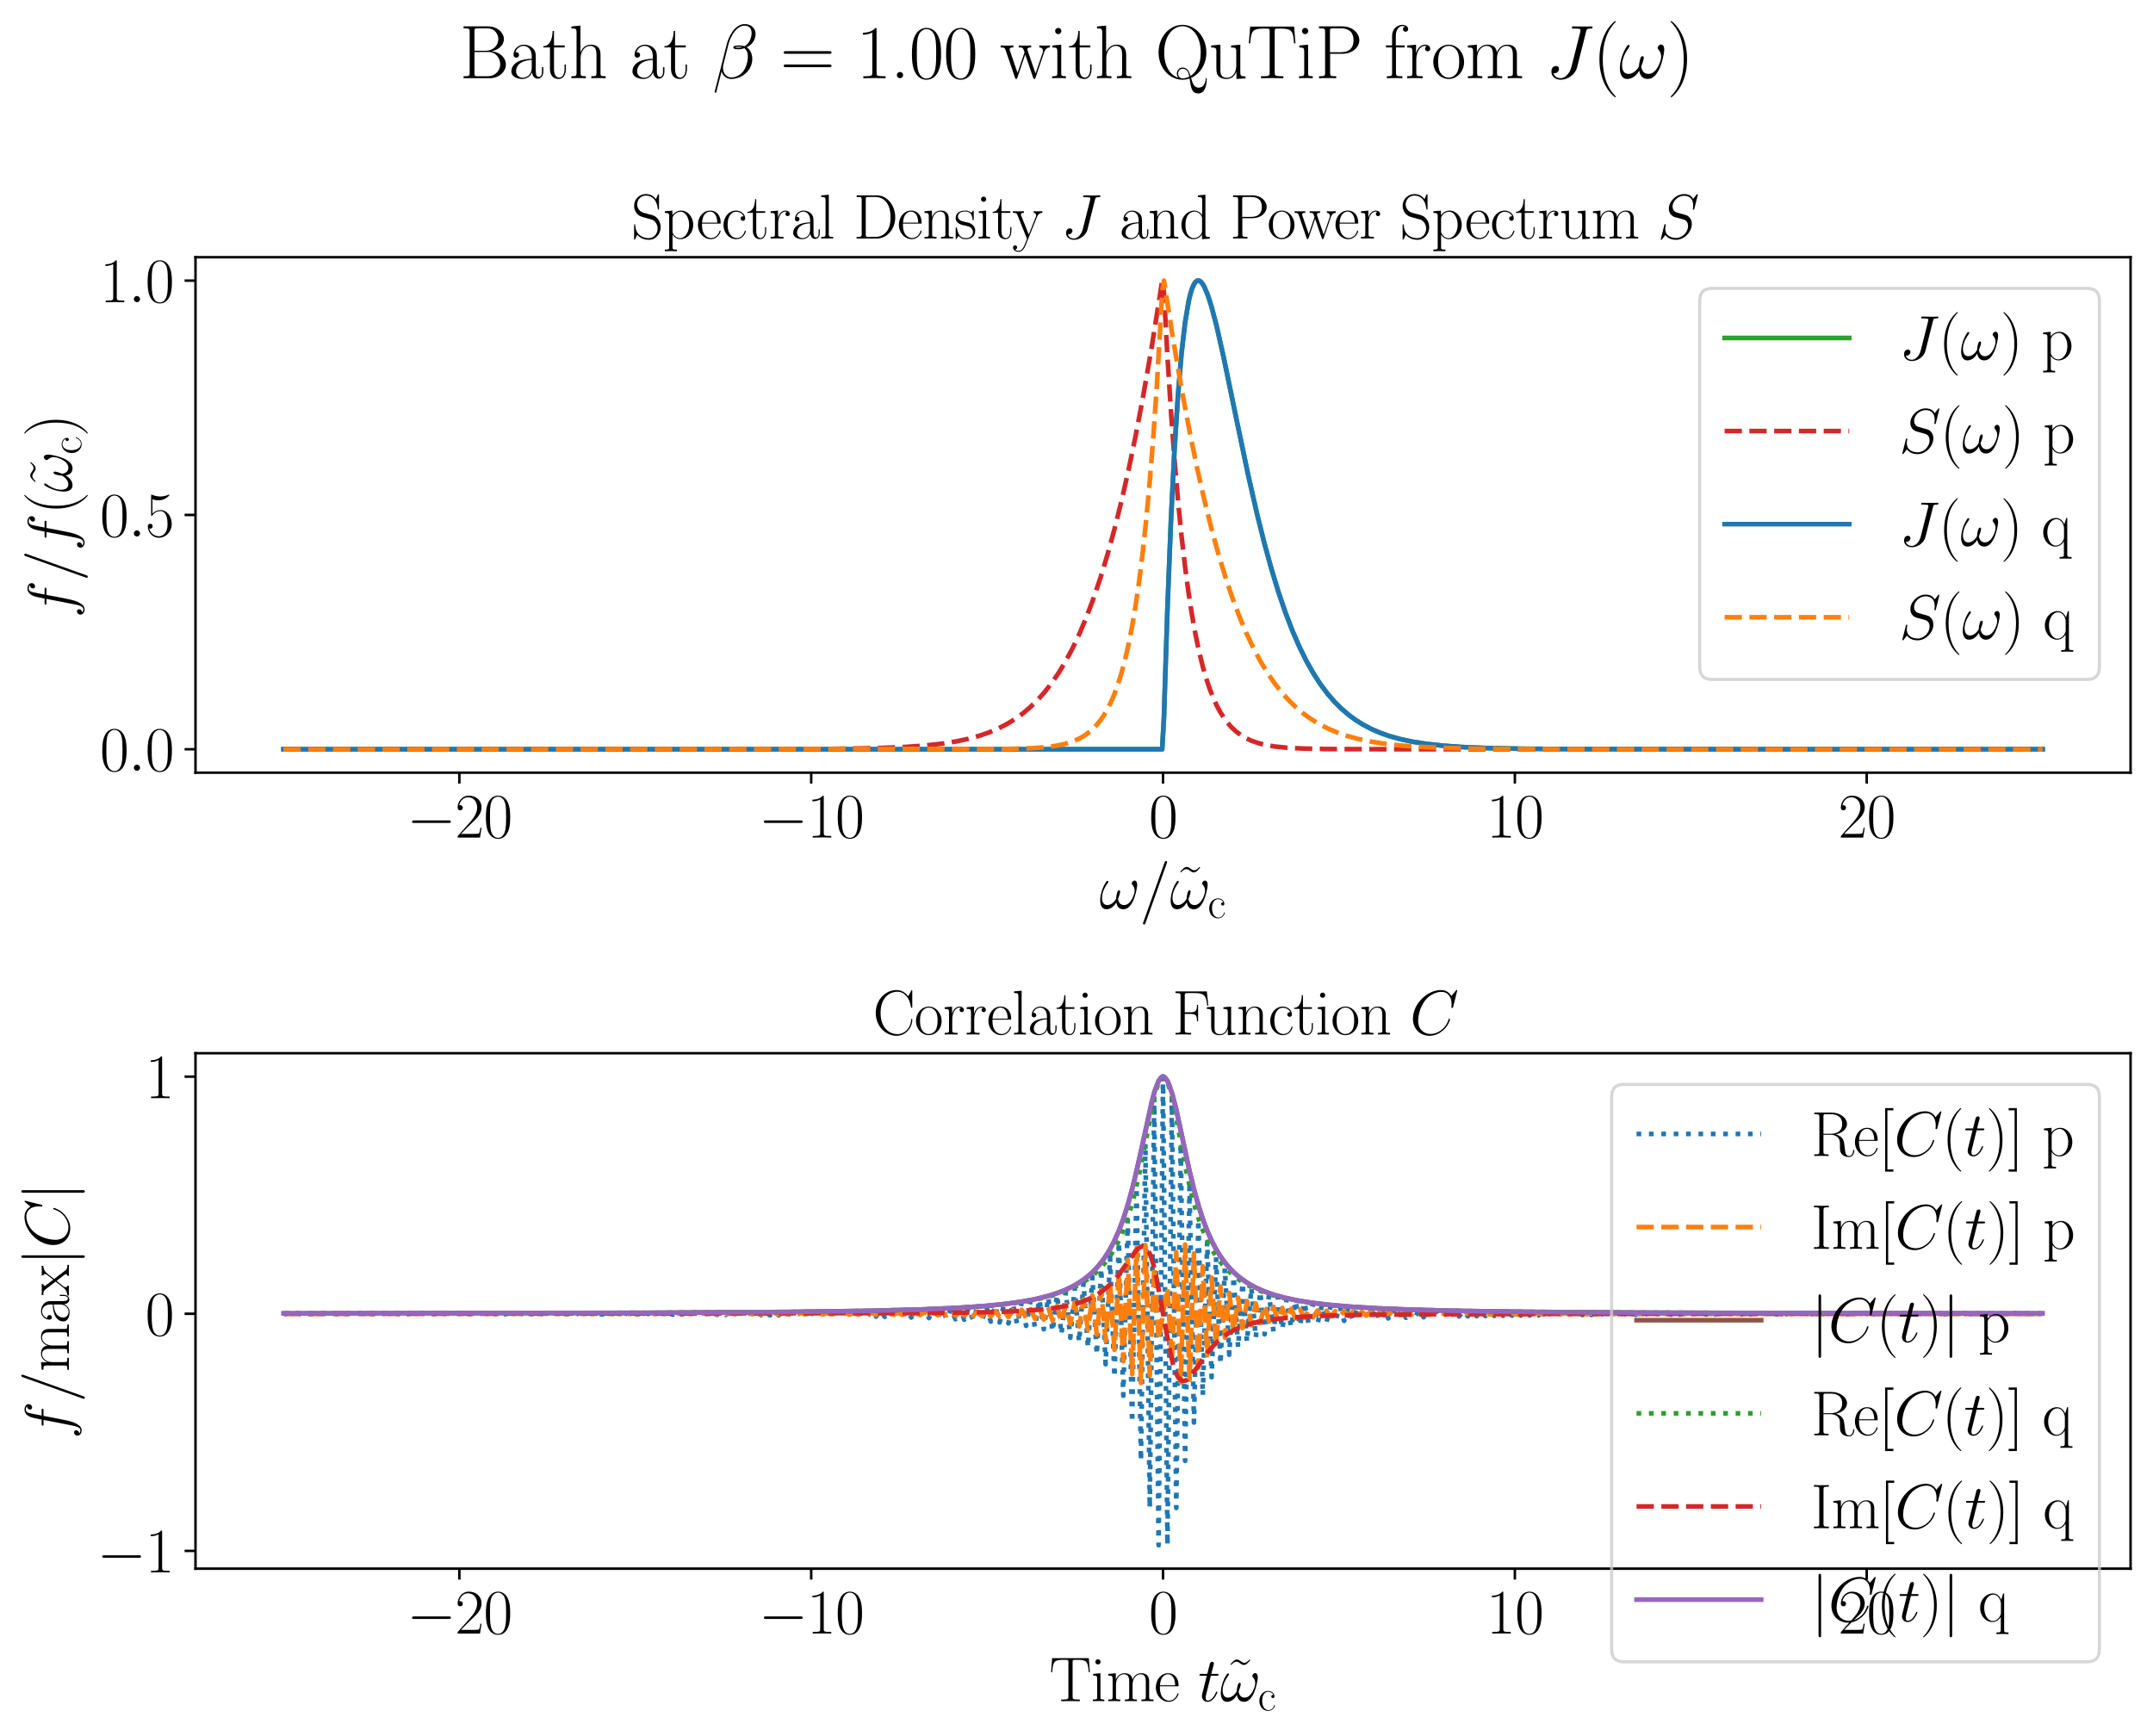 <?xml version="1.0" encoding="utf-8" standalone="no"?>
<!DOCTYPE svg PUBLIC "-//W3C//DTD SVG 1.1//EN"
  "http://www.w3.org/Graphics/SVG/1.1/DTD/svg11.dtd">
<svg xmlns:xlink="http://www.w3.org/1999/xlink" width="691.2pt" height="557.28pt" viewBox="0 0 691.2 557.28" xmlns="http://www.w3.org/2000/svg" version="1.1">
 <defs>
  <style type="text/css">*{stroke-linejoin: round; stroke-linecap: butt}</style>
 </defs>
 <g id="figure_1">
  <g id="patch_1">
   <path d="M 0 557.28 
L 691.2 557.28 
L 691.2 0 
L 0 0 
L 0 557.28 
z
" style="fill: none"/>
  </g>
  <g id="axes_1">
   <g id="patch_2">
    <path d="M 62.761 248.083 
L 684 248.083 
L 684 82.586 
L 62.761 82.586 
L 62.761 248.083 
z
" style="fill: none"/>
   </g>
   <g id="matplotlib.axis_1">
    <g id="xtick_1">
     <g id="line2d_1">
      <defs>
       <path id="mf2d98da86b" d="M 0 0 
L 0 3.5 
" style="stroke: #000000; stroke-width: 0.8"/>
      </defs>
      <g>
       <use xlink:href="#mf2d98da86b" x="147.475" y="248.083" style="stroke: #000000; stroke-width: 0.8"/>
      </g>
     </g>
     <g id="text_1">
      <!-- $\mathdefault{−20}$ -->
      <g transform="translate(130.588 268.92) scale(0.2 -0.2)">
       <defs>
        <path id="CMSY10-0" d="M 4218 1472 
C 4326 1472 4442 1472 4442 1600 
C 4442 1728 4326 1728 4218 1728 
L 755 1728 
C 646 1728 531 1728 531 1600 
C 531 1472 646 1472 755 1472 
L 4218 1472 
z
" transform="scale(0.016)"/>
        <path id="CMR17-32" d="M 2669 990 
L 2554 990 
C 2490 537 2438 460 2413 422 
C 2381 371 1920 371 1830 371 
L 602 371 
C 832 620 1280 1073 1824 1596 
C 2214 1966 2669 2400 2669 3033 
C 2669 3788 2067 4224 1395 4224 
C 691 4224 262 3603 262 3027 
C 262 2777 448 2745 525 2745 
C 589 2745 781 2783 781 3007 
C 781 3206 614 3264 525 3264 
C 486 3264 448 3257 422 3244 
C 544 3788 915 4057 1306 4057 
C 1862 4057 2227 3616 2227 3033 
C 2227 2477 1901 1998 1536 1583 
L 262 147 
L 262 0 
L 2515 0 
L 2669 990 
z
" transform="scale(0.016)"/>
        <path id="CMR17-30" d="M 2688 2038 
C 2688 2430 2682 3099 2413 3613 
C 2176 4063 1798 4224 1466 4224 
C 1158 4224 768 4082 525 3620 
C 269 3137 243 2539 243 2038 
C 243 1671 250 1112 448 623 
C 723 -39 1216 -128 1466 -128 
C 1760 -128 2208 -7 2470 604 
C 2662 1048 2688 1568 2688 2038 
z
M 1466 -26 
C 1056 -26 813 328 723 816 
C 653 1196 653 1749 653 2109 
C 653 2604 653 3015 736 3407 
C 858 3954 1216 4121 1466 4121 
C 1728 4121 2067 3947 2189 3420 
C 2272 3054 2278 2623 2278 2109 
C 2278 1691 2278 1176 2202 797 
C 2067 96 1690 -26 1466 -26 
z
" transform="scale(0.016)"/>
       </defs>
       <use xlink:href="#CMSY10-0" transform="scale(0.996)"/>
       <use xlink:href="#CMR17-32" transform="translate(77.487 0) scale(0.996)"/>
       <use xlink:href="#CMR17-30" transform="translate(123.178 0) scale(0.996)"/>
      </g>
     </g>
    </g>
    <g id="xtick_2">
     <g id="line2d_2">
      <g>
       <use xlink:href="#mf2d98da86b" x="260.428" y="248.083" style="stroke: #000000; stroke-width: 0.8"/>
      </g>
     </g>
     <g id="text_2">
      <!-- $\mathdefault{−10}$ -->
      <g transform="translate(243.541 268.92) scale(0.2 -0.2)">
       <defs>
        <path id="CMR17-31" d="M 1702 4083 
C 1702 4217 1696 4224 1606 4224 
C 1357 3927 979 3833 621 3820 
C 602 3820 570 3820 563 3808 
C 557 3795 557 3782 557 3648 
C 755 3648 1088 3686 1344 3839 
L 1344 467 
C 1344 243 1331 166 781 166 
L 589 166 
L 589 0 
C 896 6 1216 12 1523 12 
C 1830 12 2150 6 2458 0 
L 2458 166 
L 2266 166 
C 1715 166 1702 236 1702 467 
L 1702 4083 
z
" transform="scale(0.016)"/>
       </defs>
       <use xlink:href="#CMSY10-0" transform="scale(0.996)"/>
       <use xlink:href="#CMR17-31" transform="translate(77.487 0) scale(0.996)"/>
       <use xlink:href="#CMR17-30" transform="translate(123.178 0) scale(0.996)"/>
      </g>
     </g>
    </g>
    <g id="xtick_3">
     <g id="line2d_3">
      <g>
       <use xlink:href="#mf2d98da86b" x="373.38" y="248.083" style="stroke: #000000; stroke-width: 0.8"/>
      </g>
     </g>
     <g id="text_3">
      <!-- $\mathdefault{0}$ -->
      <g transform="translate(368.811 268.92) scale(0.2 -0.2)">
       <use xlink:href="#CMR17-30" transform="scale(0.996)"/>
      </g>
     </g>
    </g>
    <g id="xtick_4">
     <g id="line2d_4">
      <g>
       <use xlink:href="#mf2d98da86b" x="486.333" y="248.083" style="stroke: #000000; stroke-width: 0.8"/>
      </g>
     </g>
     <g id="text_4">
      <!-- $\mathdefault{10}$ -->
      <g transform="translate(477.195 268.92) scale(0.2 -0.2)">
       <use xlink:href="#CMR17-31" transform="scale(0.996)"/>
       <use xlink:href="#CMR17-30" transform="translate(45.69 0) scale(0.996)"/>
      </g>
     </g>
    </g>
    <g id="xtick_5">
     <g id="line2d_5">
      <g>
       <use xlink:href="#mf2d98da86b" x="599.286" y="248.083" style="stroke: #000000; stroke-width: 0.8"/>
      </g>
     </g>
     <g id="text_5">
      <!-- $\mathdefault{20}$ -->
      <g transform="translate(590.147 268.92) scale(0.2 -0.2)">
       <use xlink:href="#CMR17-32" transform="scale(0.996)"/>
       <use xlink:href="#CMR17-30" transform="translate(45.69 0) scale(0.996)"/>
      </g>
     </g>
    </g>
    <g id="text_6">
     <!-- $\omega / \tilde{\omega}_{\text{c}}$ -->
     <g transform="translate(352.962 291.739) scale(0.2 -0.2)">
      <defs>
       <path id="CMMI12-21" d="M 3802 2406 
C 3802 2592 3750 2828 3526 2828 
C 3398 2828 3251 2668 3251 2540 
C 3251 2483 3277 2444 3328 2387 
C 3424 2278 3546 2105 3546 1804 
C 3546 1574 3405 1209 3302 1011 
C 3123 659 2829 358 2496 358 
C 2093 358 1939 614 1869 972 
C 1939 1139 2086 1555 2086 1721 
C 2086 1792 2061 1849 1978 1849 
C 1933 1849 1882 1824 1850 1772 
C 1760 1632 1677 1126 1683 992 
C 1562 755 1216 358 806 358 
C 378 358 262 736 262 1100 
C 262 1766 678 2348 794 2508 
C 858 2604 902 2668 902 2681 
C 902 2726 877 2796 819 2796 
C 717 2796 685 2713 634 2636 
C 307 2131 77 1420 77 806 
C 77 409 224 -64 704 -64 
C 1235 -64 1568 390 1702 633 
C 1754 275 1946 -64 2413 -64 
C 2899 -64 3206 364 3437 883 
C 3603 1254 3802 2054 3802 2406 
z
" transform="scale(0.016)"/>
       <path id="CMMI12-3d" d="M 2746 4563 
C 2746 4569 2784 4665 2784 4678 
C 2784 4755 2720 4800 2669 4800 
C 2637 4800 2579 4800 2528 4659 
L 384 -1364 
C 384 -1370 346 -1466 346 -1479 
C 346 -1556 410 -1600 461 -1600 
C 499 -1600 557 -1594 602 -1460 
L 2746 4563 
z
" transform="scale(0.016)"/>
       <path id="CMR17-7e" d="M 2400 4198 
C 2182 3987 2061 3865 1862 3865 
C 1722 3865 1626 3936 1491 4032 
C 1363 4121 1261 4198 1120 4198 
C 890 4198 730 4012 461 3718 
L 531 3648 
C 749 3859 870 3980 1069 3980 
C 1210 3980 1306 3910 1440 3814 
C 1568 3724 1670 3648 1811 3648 
C 2042 3648 2202 3833 2470 4128 
L 2400 4198 
z
" transform="scale(0.016)"/>
       <path id="CMR17-63" d="M 2234 2240 
C 2112 2240 1933 2240 1933 2015 
C 1933 1836 2080 1785 2163 1785 
C 2208 1785 2394 1804 2394 2028 
C 2394 2476 1958 2816 1466 2816 
C 787 2816 211 2201 211 1379 
C 211 521 813 -64 1466 -64 
C 2259 -64 2458 676 2458 747 
C 2458 773 2451 792 2406 792 
C 2362 792 2355 786 2330 702 
C 2163 180 1798 51 1523 51 
C 1114 51 621 431 621 1385 
C 621 2358 1094 2700 1472 2700 
C 1722 2700 2093 2582 2234 2240 
z
" transform="scale(0.016)"/>
      </defs>
      <use xlink:href="#CMMI12-21" transform="scale(0.996)"/>
      <use xlink:href="#CMMI12-3d" transform="translate(64.318 0) scale(0.996)"/>
      <use xlink:href="#CMR17-7e" transform="translate(122.407 0.006) scale(0.996)"/>
      <use xlink:href="#CMMI12-21" transform="translate(113.093 0) scale(0.996)"/>
      <use xlink:href="#CMR17-63" transform="translate(173.837 -14.944) scale(0.697)"/>
     </g>
    </g>
   </g>
   <g id="matplotlib.axis_2">
    <g id="ytick_1">
     <g id="line2d_6">
      <defs>
       <path id="m36bcf9b2b7" d="M 0 0 
L -3.5 0 
" style="stroke: #000000; stroke-width: 0.8"/>
      </defs>
      <g>
       <use xlink:href="#m36bcf9b2b7" x="62.761" y="240.56" style="stroke: #000000; stroke-width: 0.8"/>
      </g>
     </g>
     <g id="text_7">
      <!-- $\mathdefault{0.0}$ -->
      <g transform="translate(32.065 247.479) scale(0.2 -0.2)">
       <defs>
        <path id="CMMI12-3a" d="M 1178 307 
C 1178 492 1024 620 870 620 
C 685 620 557 467 557 313 
C 557 128 710 0 864 0 
C 1050 0 1178 153 1178 307 
z
" transform="scale(0.016)"/>
       </defs>
       <use xlink:href="#CMR17-30" transform="scale(0.996)"/>
       <use xlink:href="#CMMI12-3a" transform="translate(45.69 0) scale(0.996)"/>
       <use xlink:href="#CMR17-30" transform="translate(72.788 0) scale(0.996)"/>
      </g>
     </g>
    </g>
    <g id="ytick_2">
     <g id="line2d_7">
      <g>
       <use xlink:href="#m36bcf9b2b7" x="62.761" y="165.334" style="stroke: #000000; stroke-width: 0.8"/>
      </g>
     </g>
     <g id="text_8">
      <!-- $\mathdefault{0.5}$ -->
      <g transform="translate(32.065 172.253) scale(0.2 -0.2)">
       <defs>
        <path id="CMR17-35" d="M 730 3750 
C 794 3724 1056 3641 1325 3641 
C 1920 3641 2246 3961 2432 4140 
C 2432 4191 2432 4224 2394 4224 
C 2387 4224 2374 4224 2323 4198 
C 2099 4102 1837 4032 1517 4032 
C 1325 4032 1037 4055 723 4191 
C 653 4224 640 4224 634 4224 
C 602 4224 595 4217 595 4090 
L 595 2231 
C 595 2113 595 2080 659 2080 
C 691 2080 704 2093 736 2139 
C 941 2435 1222 2560 1542 2560 
C 1766 2560 2246 2415 2246 1293 
C 2246 1087 2246 716 2054 422 
C 1894 159 1645 25 1370 25 
C 947 25 518 319 403 812 
C 429 806 480 793 506 793 
C 589 793 749 838 749 1036 
C 749 1209 627 1280 506 1280 
C 358 1280 262 1190 262 1011 
C 262 454 704 -128 1382 -128 
C 2042 -128 2669 441 2669 1267 
C 2669 2054 2170 2662 1549 2662 
C 1222 2662 947 2540 730 2304 
L 730 3750 
z
" transform="scale(0.016)"/>
       </defs>
       <use xlink:href="#CMR17-30" transform="scale(0.996)"/>
       <use xlink:href="#CMMI12-3a" transform="translate(45.69 0) scale(0.996)"/>
       <use xlink:href="#CMR17-35" transform="translate(72.788 0) scale(0.996)"/>
      </g>
     </g>
    </g>
    <g id="ytick_3">
     <g id="line2d_8">
      <g>
       <use xlink:href="#m36bcf9b2b7" x="62.761" y="90.108" style="stroke: #000000; stroke-width: 0.8"/>
      </g>
     </g>
     <g id="text_9">
      <!-- $\mathdefault{1.0}$ -->
      <g transform="translate(32.065 97.027) scale(0.2 -0.2)">
       <use xlink:href="#CMR17-31" transform="scale(0.996)"/>
       <use xlink:href="#CMMI12-3a" transform="translate(45.69 0) scale(0.996)"/>
       <use xlink:href="#CMR17-30" transform="translate(72.788 0) scale(0.996)"/>
      </g>
     </g>
    </g>
    <g id="text_10">
     <!-- $f / f(\tilde{\omega}_{\text{c}})$ -->
     <g transform="translate(23.084 198.37) rotate(-90) scale(0.2 -0.2)">
      <defs>
       <path id="CMMI12-66" d="M 2854 2566 
C 2982 2566 3034 2566 3034 2687 
C 3034 2752 2982 2752 2867 2752 
L 2349 2752 
C 2470 3398 2560 3846 2611 4051 
C 2650 4204 2784 4351 2950 4351 
C 3085 4351 3219 4294 3283 4236 
C 3034 4211 2957 4025 2957 3916 
C 2957 3788 3053 3712 3174 3712 
C 3302 3712 3494 3820 3494 4064 
C 3494 4332 3226 4480 2944 4480 
C 2669 4480 2400 4275 2272 4025 
C 2157 3801 2093 3573 1946 2752 
L 1517 2752 
C 1395 2752 1331 2752 1331 2636 
C 1331 2566 1370 2566 1498 2566 
L 1907 2566 
C 1792 1977 1530 545 1382 -132 
C 1274 -685 1178 -1152 858 -1152 
C 838 -1152 653 -1152 538 -1031 
C 864 -1005 864 -724 864 -717 
C 864 -589 768 -512 646 -512 
C 518 -512 326 -621 326 -865 
C 326 -1140 608 -1280 858 -1280 
C 1510 -1280 1779 -113 1850 203 
C 1965 691 2278 2376 2310 2566 
L 2854 2566 
z
" transform="scale(0.016)"/>
       <path id="CMR17-28" d="M 1958 -1562 
C 1958 -1556 1958 -1543 1939 -1524 
C 1645 -1223 858 -403 858 1596 
C 858 3595 1632 4408 1946 4729 
C 1946 4735 1958 4748 1958 4767 
C 1958 4787 1939 4800 1914 4800 
C 1843 4800 1299 4325 986 3620 
C 666 2909 576 2218 576 1603 
C 576 1141 621 360 1005 -467 
C 1312 -1133 1837 -1600 1914 -1600 
C 1946 -1600 1958 -1588 1958 -1562 
z
" transform="scale(0.016)"/>
       <path id="CMR17-29" d="M 1683 1596 
C 1683 2057 1638 2839 1254 3665 
C 947 4332 422 4800 346 4800 
C 326 4800 301 4793 301 4761 
C 301 4748 307 4742 314 4729 
C 621 4408 1402 3595 1402 1603 
C 1402 -396 627 -1210 314 -1530 
C 307 -1543 301 -1549 301 -1562 
C 301 -1594 326 -1600 346 -1600 
C 416 -1600 960 -1127 1274 -422 
C 1594 289 1683 981 1683 1596 
z
" transform="scale(0.016)"/>
      </defs>
      <use xlink:href="#CMMI12-66" transform="scale(0.996)"/>
      <use xlink:href="#CMMI12-3d" transform="translate(58.72 0) scale(0.996)"/>
      <use xlink:href="#CMMI12-66" transform="translate(107.495 0) scale(0.996)"/>
      <use xlink:href="#CMR17-28" transform="translate(166.216 0) scale(0.996)"/>
      <use xlink:href="#CMR17-7e" transform="translate(210.81 0.006) scale(0.996)"/>
      <use xlink:href="#CMMI12-21" transform="translate(201.496 0) scale(0.996)"/>
      <use xlink:href="#CMR17-63" transform="translate(262.24 -14.944) scale(0.697)"/>
      <use xlink:href="#CMR17-29" transform="translate(291.078 0) scale(0.996)"/>
     </g>
    </g>
   </g>
   <g id="line2d_9">
    <path d="M 90.999 240.56 
L 373.098 240.56 
L 373.663 230.576 
L 374.794 195.393 
L 375.924 167.004 
L 377.055 144.432 
L 378.186 126.828 
L 379.316 113.45 
L 380.447 103.652 
L 381.578 96.875 
L 382.143 94.464 
L 382.708 92.63 
L 383.274 91.324 
L 383.839 90.498 
L 384.404 90.108 
L 384.97 90.114 
L 385.535 90.478 
L 386.1 91.165 
L 386.666 92.143 
L 387.796 94.852 
L 388.927 98.392 
L 390.623 104.866 
L 392.884 114.918 
L 396.842 134.095 
L 400.799 152.911 
L 403.625 165.281 
L 405.887 174.332 
L 408.148 182.576 
L 410.409 190.01 
L 412.671 196.654 
L 414.932 202.552 
L 417.193 207.754 
L 419.455 212.321 
L 421.716 216.31 
L 423.977 219.781 
L 426.239 222.791 
L 428.5 225.392 
L 430.761 227.635 
L 433.023 229.563 
L 435.284 231.217 
L 437.545 232.633 
L 440.372 234.116 
L 443.198 235.331 
L 446.025 236.324 
L 449.417 237.276 
L 453.374 238.127 
L 457.897 238.837 
L 462.985 239.396 
L 469.204 239.842 
L 477.118 240.175 
L 488.425 240.403 
L 507.081 240.525 
L 559.091 240.56 
L 655.762 240.56 
L 655.762 240.56 
" clip-path="url(#p39e2afaba5)" style="fill: none; stroke: #2ca02c; stroke-width: 1.5; stroke-linecap: square"/>
   </g>
   <g id="line2d_10">
    <path d="M 90.999 240.56 
L 266.251 240.45 
L 280.949 240.212 
L 289.995 239.86 
L 296.778 239.387 
L 302.432 238.766 
L 306.954 238.051 
L 310.912 237.207 
L 314.304 236.272 
L 317.696 235.093 
L 320.522 233.881 
L 323.349 232.418 
L 326.176 230.66 
L 328.437 229.005 
L 330.698 227.098 
L 332.959 224.904 
L 335.221 222.388 
L 337.482 219.511 
L 339.743 216.231 
L 342.005 212.503 
L 344.266 208.28 
L 346.527 203.513 
L 348.789 198.152 
L 351.05 192.144 
L 353.311 185.438 
L 355.573 177.984 
L 357.834 169.731 
L 360.095 160.634 
L 362.357 150.65 
L 364.618 139.74 
L 366.879 127.872 
L 369.706 111.65 
L 372.532 93.857 
L 373.098 90.108 
L 373.663 93.827 
L 374.794 114.364 
L 375.924 132.117 
L 377.055 147.45 
L 378.186 160.681 
L 379.316 172.089 
L 380.447 181.916 
L 381.578 190.374 
L 382.708 197.647 
L 383.839 203.895 
L 384.97 209.259 
L 386.1 213.859 
L 387.231 217.801 
L 388.362 221.176 
L 389.492 224.064 
L 390.623 226.531 
L 391.754 228.639 
L 393.45 231.235 
L 395.146 233.277 
L 396.842 234.881 
L 398.538 236.138 
L 400.234 237.123 
L 401.93 237.892 
L 404.191 238.66 
L 406.452 239.211 
L 409.279 239.683 
L 413.236 240.083 
L 418.324 240.344 
L 426.239 240.498 
L 443.764 240.557 
L 643.89 240.56 
L 655.762 240.56 
L 655.762 240.56 
" clip-path="url(#p39e2afaba5)" style="fill: none; stroke-dasharray: 5.55,2.4; stroke-dashoffset: 0; stroke: #d62728; stroke-width: 1.5"/>
   </g>
   <g id="line2d_11">
    <path d="M 90.999 240.56 
L 373.098 240.56 
L 373.663 230.576 
L 374.794 195.393 
L 375.924 167.004 
L 377.055 144.432 
L 378.186 126.828 
L 379.316 113.45 
L 380.447 103.652 
L 381.578 96.875 
L 382.143 94.464 
L 382.708 92.63 
L 383.274 91.324 
L 383.839 90.498 
L 384.404 90.108 
L 384.97 90.114 
L 385.535 90.478 
L 386.1 91.165 
L 386.666 92.143 
L 387.796 94.852 
L 388.927 98.392 
L 390.623 104.866 
L 392.884 114.918 
L 396.842 134.095 
L 400.799 152.911 
L 403.625 165.281 
L 405.887 174.332 
L 408.148 182.576 
L 410.409 190.01 
L 412.671 196.654 
L 414.932 202.552 
L 417.193 207.754 
L 419.455 212.321 
L 421.716 216.31 
L 423.977 219.781 
L 426.239 222.791 
L 428.5 225.392 
L 430.761 227.635 
L 433.023 229.563 
L 435.284 231.217 
L 437.545 232.633 
L 440.372 234.116 
L 443.198 235.331 
L 446.025 236.324 
L 449.417 237.276 
L 453.374 238.127 
L 457.897 238.837 
L 462.985 239.396 
L 469.204 239.842 
L 477.118 240.175 
L 488.425 240.403 
L 507.081 240.525 
L 559.091 240.56 
L 655.762 240.56 
L 655.762 240.56 
" clip-path="url(#p39e2afaba5)" style="fill: none; stroke: #1f77b4; stroke-width: 1.5; stroke-linecap: square"/>
   </g>
   <g id="line2d_12">
    <path d="M 90.999 240.56 
L 323.914 240.454 
L 331.263 240.224 
L 335.786 239.884 
L 339.178 239.424 
L 342.005 238.816 
L 344.266 238.108 
L 346.527 237.123 
L 348.223 236.138 
L 349.919 234.881 
L 351.615 233.277 
L 353.311 231.235 
L 354.442 229.574 
L 355.573 227.627 
L 356.703 225.346 
L 357.834 222.676 
L 358.965 219.554 
L 360.095 215.907 
L 361.226 211.648 
L 362.357 206.68 
L 363.487 200.89 
L 364.618 194.148 
L 365.749 186.304 
L 366.879 177.186 
L 368.01 166.597 
L 369.14 154.31 
L 370.271 140.065 
L 371.402 123.564 
L 372.532 104.468 
L 373.098 93.827 
L 373.663 90.108 
L 376.49 108.218 
L 379.316 124.752 
L 382.143 139.74 
L 384.404 150.65 
L 386.666 160.634 
L 388.927 169.731 
L 391.188 177.984 
L 393.45 185.438 
L 395.711 192.144 
L 397.972 198.152 
L 400.234 203.513 
L 402.495 208.28 
L 404.756 212.503 
L 407.017 216.231 
L 409.279 219.511 
L 411.54 222.388 
L 413.801 224.904 
L 416.063 227.098 
L 418.324 229.005 
L 420.585 230.66 
L 423.412 232.418 
L 426.239 233.881 
L 429.065 235.093 
L 432.457 236.272 
L 435.849 237.207 
L 439.806 238.051 
L 444.329 238.766 
L 449.417 239.336 
L 455.636 239.797 
L 463.55 240.145 
L 474.292 240.381 
L 491.817 240.516 
L 535.912 240.559 
L 655.762 240.56 
L 655.762 240.56 
" clip-path="url(#p39e2afaba5)" style="fill: none; stroke-dasharray: 5.55,2.4; stroke-dashoffset: 0; stroke: #ff7f0e; stroke-width: 1.5"/>
   </g>
   <g id="patch_3">
    <path d="M 62.761 248.083 
L 62.761 82.586 
" style="fill: none; stroke: #000000; stroke-width: 0.8; stroke-linejoin: miter; stroke-linecap: square"/>
   </g>
   <g id="patch_4">
    <path d="M 684 248.083 
L 684 82.586 
" style="fill: none; stroke: #000000; stroke-width: 0.8; stroke-linejoin: miter; stroke-linecap: square"/>
   </g>
   <g id="patch_5">
    <path d="M 62.761 248.083 
L 684 248.083 
" style="fill: none; stroke: #000000; stroke-width: 0.8; stroke-linejoin: miter; stroke-linecap: square"/>
   </g>
   <g id="patch_6">
    <path d="M 62.761 82.586 
L 684 82.586 
" style="fill: none; stroke: #000000; stroke-width: 0.8; stroke-linejoin: miter; stroke-linecap: square"/>
   </g>
   <g id="text_11">
    <!-- Spectral Density $ J $ and Power Spectrum $ S $ -->
    <g transform="translate(202.634 76.586) scale(0.2 -0.2)">
     <defs>
      <path id="CMR17-53" d="M 2803 4351 
C 2803 4467 2797 4473 2758 4473 
C 2720 4473 2707 4447 2682 4390 
L 2490 3965 
C 2246 4320 1875 4480 1472 4480 
C 819 4480 294 3958 294 3301 
C 294 3101 339 2817 557 2546 
C 794 2250 1018 2198 1530 2063 
C 1722 2011 2042 1927 2106 1901 
C 2470 1747 2662 1360 2662 999 
C 2662 534 2336 38 1779 38 
C 1094 38 454 425 410 1328 
C 403 1431 397 1437 352 1437 
C 301 1437 294 1431 294 1302 
L 294 0 
C 294 -116 301 -122 339 -122 
C 384 -122 397 -90 486 109 
C 493 128 493 141 614 386 
C 934 -39 1472 -128 1779 -128 
C 2477 -128 2970 457 2970 1141 
C 2970 1476 2848 1734 2778 1850 
C 2509 2263 2221 2340 1914 2417 
C 1869 2437 1856 2437 1498 2527 
C 1152 2617 1005 2662 845 2836 
C 666 3036 602 3243 602 3449 
C 602 3868 934 4326 1478 4326 
C 2157 4326 2579 3842 2675 3036 
C 2694 2920 2701 2914 2746 2914 
C 2803 2914 2803 2933 2803 3043 
L 2803 4351 
z
" transform="scale(0.016)"/>
      <path id="CMR17-70" d="M 1408 -1114 
C 998 -1114 973 -1088 973 -834 
L 973 380 
C 1158 109 1427 -64 1766 -64 
C 2406 -64 3053 503 3053 1382 
C 3053 2196 2496 2816 1837 2816 
C 1453 2816 1139 2603 960 2345 
L 960 2816 
L 198 2745 
L 198 2577 
C 576 2577 634 2539 634 2228 
L 634 -834 
C 634 -1081 608 -1114 198 -1114 
L 198 -1280 
C 352 -1268 634 -1268 800 -1268 
C 966 -1268 1254 -1268 1408 -1280 
L 1408 -1114 
z
M 973 2015 
C 973 2106 973 2241 1222 2481 
C 1254 2506 1472 2700 1792 2700 
C 2259 2700 2643 2112 2643 1376 
C 2643 639 2234 38 1728 38 
C 1498 38 1248 148 1056 451 
C 973 594 973 632 973 736 
L 973 2015 
z
" transform="scale(0.016)"/>
      <path id="CMR17-65" d="M 2438 1503 
C 2464 1529 2464 1542 2464 1606 
C 2464 2251 2118 2816 1389 2816 
C 710 2816 173 2175 173 1394 
C 173 554 781 -64 1459 -64 
C 2176 -64 2458 619 2458 755 
C 2458 800 2419 800 2406 800 
C 2362 800 2355 787 2330 709 
C 2189 270 1837 51 1504 51 
C 1229 51 954 206 781 490 
C 582 819 582 1200 582 1503 
L 2438 1503 
z
M 589 1600 
C 634 2511 1126 2713 1382 2713 
C 1818 2713 2112 2308 2118 1600 
L 589 1600 
z
" transform="scale(0.016)"/>
      <path id="CMR17-74" d="M 966 2585 
L 1862 2585 
L 1862 2752 
L 966 2752 
L 966 3968 
L 851 3968 
C 838 3292 614 2700 70 2687 
L 70 2585 
L 627 2585 
L 627 778 
C 627 655 627 -64 1370 -64 
C 1747 -64 1965 308 1965 784 
L 1965 1151 
L 1850 1151 
L 1850 790 
C 1850 347 1677 51 1408 51 
C 1222 51 966 179 966 765 
L 966 2585 
z
" transform="scale(0.016)"/>
      <path id="CMR17-72" d="M 960 1517 
C 960 2134 1222 2713 1702 2713 
C 1747 2713 1792 2707 1837 2687 
C 1837 2687 1696 2642 1696 2475 
C 1696 2321 1818 2257 1914 2257 
C 1990 2257 2131 2302 2131 2482 
C 2131 2687 1926 2816 1709 2816 
C 1222 2816 1011 2340 947 2115 
L 941 2115 
L 941 2816 
L 198 2745 
L 198 2578 
C 576 2578 634 2540 634 2231 
L 634 443 
C 634 198 608 166 198 166 
L 198 0 
C 352 12 646 12 813 12 
C 998 12 1325 12 1498 0 
L 1498 166 
C 1037 166 960 166 960 455 
L 960 1517 
z
" transform="scale(0.016)"/>
      <path id="CMR17-61" d="M 2304 1656 
C 2304 2048 2304 2275 2035 2534 
C 1798 2751 1523 2816 1306 2816 
C 800 2816 435 2408 435 1977 
C 435 1740 627 1728 666 1728 
C 749 1728 896 1779 896 1958 
C 896 2118 774 2188 666 2188 
C 640 2188 608 2182 589 2176 
C 723 2594 1069 2713 1293 2713 
C 1613 2713 1965 2421 1965 1875 
L 1965 1632 
C 1587 1619 1133 1568 774 1373 
C 371 1147 256 822 256 576 
C 256 77 832 -64 1171 -64 
C 1523 -64 1850 135 1990 505 
C 2003 219 2182 -39 2464 -39 
C 2598 -39 2938 51 2938 563 
L 2938 926 
L 2822 926 
L 2822 557 
C 2822 161 2650 109 2566 109 
C 2304 109 2304 446 2304 732 
L 2304 1656 
z
M 1965 887 
C 1965 323 1568 38 1216 38 
C 896 38 646 278 646 576 
C 646 771 730 1114 1101 1322 
C 1408 1497 1760 1523 1965 1536 
L 1965 887 
z
" transform="scale(0.016)"/>
      <path id="CMR17-6c" d="M 979 4416 
L 218 4345 
L 218 4179 
C 595 4179 653 4141 653 3835 
L 653 439 
C 653 198 627 166 218 166 
L 218 0 
C 371 12 653 12 813 12 
C 979 12 1261 12 1414 0 
L 1414 166 
C 1005 166 979 191 979 439 
L 979 4416 
z
" transform="scale(0.016)"/>
      <path id="CMR17-44" d="M 333 4352 
L 333 4185 
C 774 4185 845 4185 845 3898 
L 845 453 
C 845 166 774 166 333 166 
L 333 0 
L 2368 0 
C 3398 0 4224 943 4224 2140 
C 4224 3344 3411 4352 2368 4352 
L 333 4352 
z
M 1523 166 
C 1267 166 1254 198 1254 414 
L 1254 3936 
C 1254 4153 1267 4185 1523 4185 
L 2240 4185 
C 2771 4185 3750 3873 3750 2140 
C 3750 1242 3488 879 3366 707 
C 3213 510 2848 166 2240 166 
L 1523 166 
z
" transform="scale(0.016)"/>
      <path id="CMR17-6e" d="M 2656 1954 
C 2656 2282 2592 2816 1837 2816 
C 1331 2816 1069 2424 973 2166 
L 966 2166 
L 966 2816 
L 211 2745 
L 211 2578 
C 589 2578 646 2540 646 2231 
L 646 443 
C 646 198 621 166 211 166 
L 211 0 
C 365 12 646 12 813 12 
C 979 12 1267 12 1421 0 
L 1421 166 
C 1011 166 986 192 986 443 
L 986 1678 
C 986 2269 1344 2713 1792 2713 
C 2266 2713 2317 2289 2317 1980 
L 2317 443 
C 2317 198 2291 166 1882 166 
L 1882 0 
C 2035 12 2317 12 2483 12 
C 2650 12 2938 12 3091 0 
L 3091 166 
C 2682 166 2656 192 2656 443 
L 2656 1954 
z
" transform="scale(0.016)"/>
      <path id="CMR17-73" d="M 1978 2688 
C 1978 2803 1971 2809 1933 2809 
C 1907 2809 1901 2803 1824 2707 
C 1805 2681 1747 2617 1728 2592 
C 1523 2809 1235 2816 1126 2816 
C 416 2816 160 2444 160 2073 
C 160 1497 813 1363 998 1324 
C 1402 1241 1542 1216 1677 1100 
C 1760 1024 1901 883 1901 652 
C 1901 384 1747 38 1158 38 
C 602 38 403 460 288 1024 
C 269 1113 269 1120 218 1120 
C 166 1120 160 1113 160 985 
L 160 64 
C 160 -52 166 -58 205 -58 
C 237 -58 243 -52 275 0 
C 314 57 410 211 448 275 
C 576 102 800 -64 1158 -64 
C 1792 -64 2131 281 2131 780 
C 2131 1107 1958 1280 1875 1356 
C 1683 1555 1459 1600 1190 1651 
C 838 1728 390 1817 390 2208 
C 390 2374 480 2726 1126 2726 
C 1811 2726 1850 2086 1862 1881 
C 1869 1849 1901 1843 1920 1843 
C 1978 1843 1978 1862 1978 1971 
L 1978 2688 
z
" transform="scale(0.016)"/>
      <path id="CMR17-69" d="M 992 3961 
C 992 4102 877 4224 730 4224 
C 589 4224 467 4108 467 3961 
C 467 3820 582 3699 730 3699 
C 870 3699 992 3814 992 3961 
z
M 243 2745 
L 243 2579 
C 602 2579 653 2540 653 2231 
L 653 443 
C 653 198 627 166 218 166 
L 218 0 
C 371 12 646 12 806 12 
C 960 12 1222 12 1370 0 
L 1370 166 
C 992 166 979 205 979 436 
L 979 2816 
L 243 2745 
z
" transform="scale(0.016)"/>
      <path id="CMR17-79" d="M 2496 2183 
C 2656 2579 2944 2585 3034 2585 
L 3034 2752 
C 2912 2745 2752 2739 2630 2739 
C 2496 2739 2285 2739 2157 2752 
L 2157 2585 
C 2400 2566 2406 2384 2406 2332 
C 2406 2268 2394 2235 2362 2158 
L 1664 409 
L 902 2300 
C 870 2378 870 2423 870 2430 
C 870 2572 1018 2585 1171 2585 
L 1171 2752 
C 1018 2739 742 2739 582 2739 
C 410 2739 205 2739 64 2752 
L 64 2585 
C 410 2585 448 2553 531 2345 
L 1485 -31 
C 1197 -795 1030 -1242 627 -1242 
C 557 -1242 397 -1223 282 -1106 
C 429 -1093 493 -1002 493 -892 
C 493 -782 416 -685 288 -685 
C 147 -685 77 -782 77 -899 
C 77 -1158 339 -1344 627 -1344 
C 998 -1344 1229 -983 1357 -659 
L 2496 2183 
z
" transform="scale(0.016)"/>
      <path id="CMMI12-4a" d="M 3418 3911 
C 3469 4102 3482 4166 3795 4166 
C 3898 4166 3962 4166 3962 4281 
C 3962 4352 3904 4352 3878 4352 
C 3770 4352 3648 4339 3533 4339 
L 3181 4339 
C 2912 4339 2630 4352 2362 4352 
C 2304 4352 2227 4352 2227 4236 
C 2227 4172 2278 4172 2278 4166 
L 2438 4166 
C 2950 4166 2950 4115 2950 4019 
C 2950 4013 2950 3968 2925 3866 
L 2189 953 
C 2022 304 1594 0 1286 0 
C 1069 0 762 99 685 428 
C 710 422 742 415 768 415 
C 979 415 1146 601 1146 787 
C 1146 889 1082 1024 890 1024 
C 774 1024 506 959 506 543 
C 506 149 838 -128 1299 -128 
C 1882 -128 2509 304 2662 908 
L 3418 3911 
z
" transform="scale(0.016)"/>
      <path id="CMR17-64" d="M 1869 4345 
L 1869 4179 
C 2246 4179 2304 4141 2304 3843 
L 2304 2371 
C 2278 2403 2016 2816 1498 2816 
C 845 2816 211 2228 211 1376 
C 211 529 806 -64 1434 -64 
C 1978 -64 2259 361 2291 406 
L 2291 -64 
L 3066 -13 
L 3066 154 
C 2688 154 2630 193 2630 503 
L 2630 4416 
L 1869 4345 
z
M 2291 762 
C 2291 568 2176 393 2029 264 
C 1811 70 1594 38 1472 38 
C 1286 38 621 135 621 1369 
C 621 2636 1363 2713 1530 2713 
C 1824 2713 2061 2545 2208 2313 
C 2291 2177 2291 2157 2291 2041 
L 2291 762 
z
" transform="scale(0.016)"/>
      <path id="CMR17-50" d="M 1267 2048 
L 2291 2048 
C 3117 2048 3718 2583 3718 3187 
C 3718 3791 3130 4352 2291 4352 
L 333 4352 
L 333 4185 
C 774 4185 845 4185 845 3899 
L 845 453 
C 845 166 774 166 333 166 
L 333 0 
C 518 12 858 12 1056 12 
C 1254 12 1594 12 1779 0 
L 1779 166 
C 1338 166 1267 166 1267 453 
L 1267 2048 
z
M 1254 2182 
L 1254 3937 
C 1254 4153 1267 4185 1523 4185 
L 2170 4185 
C 2995 4185 3232 3715 3232 3187 
C 3232 2608 2950 2182 2170 2182 
L 1254 2182 
z
" transform="scale(0.016)"/>
      <path id="CMR17-6f" d="M 2758 1356 
C 2758 2176 2163 2816 1466 2816 
C 768 2816 173 2176 173 1356 
C 173 550 768 -64 1466 -64 
C 2163 -64 2758 550 2758 1356 
z
M 1466 51 
C 1165 51 909 230 762 480 
C 602 768 582 1126 582 1408 
C 582 1676 595 2009 762 2297 
C 890 2508 1139 2713 1466 2713 
C 1754 2713 1997 2553 2150 2329 
C 2349 2028 2349 1606 2349 1408 
C 2349 1158 2336 774 2163 467 
C 1984 172 1709 51 1466 51 
z
" transform="scale(0.016)"/>
      <path id="CMR17-77" d="M 3725 2186 
C 3853 2566 4109 2579 4205 2585 
L 4205 2752 
C 4077 2745 3949 2739 3821 2739 
C 3699 2739 3424 2739 3315 2752 
L 3315 2585 
C 3514 2572 3622 2456 3622 2296 
C 3622 2251 3610 2193 3597 2148 
L 2995 398 
L 2342 2296 
C 2330 2341 2310 2392 2310 2418 
C 2310 2585 2528 2585 2630 2585 
L 2630 2752 
C 2483 2739 2214 2739 2061 2739 
C 1901 2739 1734 2739 1587 2752 
L 1587 2585 
C 1939 2585 1939 2572 2074 2167 
L 1485 443 
L 851 2302 
C 819 2386 819 2399 819 2418 
C 819 2585 1037 2585 1139 2585 
L 1139 2752 
C 986 2739 717 2739 557 2739 
C 416 2739 198 2739 64 2752 
L 64 2585 
C 346 2585 416 2566 486 2353 
L 1274 38 
C 1299 -45 1318 -64 1370 -64 
C 1414 -64 1440 -52 1472 44 
L 2131 1987 
L 2797 44 
C 2829 -52 2854 -64 2899 -64 
C 2950 -64 2970 -45 2995 38 
L 3725 2186 
z
" transform="scale(0.016)"/>
      <path id="CMR17-75" d="M 1882 2745 
L 1882 2579 
C 2259 2579 2317 2540 2317 2229 
L 2317 1053 
C 2317 510 2029 38 1555 38 
C 1030 38 986 355 986 691 
L 986 2816 
L 211 2745 
L 211 2579 
C 467 2579 640 2579 646 2320 
L 646 1079 
C 646 646 646 368 813 187 
C 896 103 1056 -64 1517 -64 
C 2061 -64 2272 400 2323 536 
L 2330 536 
L 2330 -64 
L 3091 -13 
L 3091 154 
C 2714 154 2656 193 2656 503 
L 2656 2816 
L 1882 2745 
z
" transform="scale(0.016)"/>
      <path id="CMR17-6d" d="M 4326 1954 
C 4326 2276 4269 2816 3507 2816 
C 3072 2816 2771 2520 2656 2173 
L 2650 2173 
C 2573 2700 2195 2816 1837 2816 
C 1331 2816 1069 2424 973 2166 
L 966 2166 
L 966 2816 
L 211 2745 
L 211 2578 
C 589 2578 646 2540 646 2231 
L 646 443 
C 646 198 621 166 211 166 
L 211 0 
C 365 12 646 12 813 12 
C 979 12 1267 12 1421 0 
L 1421 166 
C 1011 166 986 192 986 443 
L 986 1678 
C 986 2269 1344 2713 1792 2713 
C 2266 2713 2317 2289 2317 1980 
L 2317 443 
C 2317 198 2291 166 1882 166 
L 1882 0 
C 2035 12 2317 12 2483 12 
C 2650 12 2938 12 3091 0 
L 3091 166 
C 2682 166 2656 192 2656 443 
L 2656 1678 
C 2656 2269 3014 2713 3462 2713 
C 3936 2713 3987 2289 3987 1980 
L 3987 443 
C 3987 198 3962 166 3552 166 
L 3552 0 
C 3706 12 3987 12 4154 12 
C 4320 12 4608 12 4762 0 
L 4762 166 
C 4352 166 4326 192 4326 443 
L 4326 1954 
z
" transform="scale(0.016)"/>
      <path id="CMMI12-53" d="M 4064 4422 
C 4064 4480 4019 4480 4006 4480 
C 3981 4480 3974 4473 3898 4377 
C 3859 4332 3597 4002 3590 3996 
C 3379 4409 2957 4480 2688 4480 
C 1875 4480 1139 3742 1139 3024 
C 1139 2547 1427 2268 1741 2160 
C 1811 2134 2189 2033 2381 1988 
C 2707 1899 2790 1874 2925 1734 
C 2950 1702 3078 1556 3078 1258 
C 3078 667 2528 57 1888 57 
C 1363 57 781 279 781 991 
C 781 1112 806 1264 826 1328 
C 826 1347 832 1378 832 1391 
C 832 1417 819 1448 768 1448 
C 710 1448 704 1436 678 1328 
L 352 25 
C 352 19 326 -64 326 -71 
C 326 -128 378 -128 390 -128 
C 416 -128 422 -122 499 -26 
L 794 356 
C 947 127 1280 -128 1875 -128 
C 2701 -128 3456 667 3456 1461 
C 3456 1728 3392 1963 3149 2198 
C 3014 2331 2899 2363 2310 2516 
C 1882 2630 1824 2649 1709 2751 
C 1600 2859 1517 3011 1517 3227 
C 1517 3761 2061 4307 2669 4307 
C 3296 4307 3590 3926 3590 3322 
C 3590 3157 3558 2986 3558 2960 
C 3558 2903 3610 2903 3629 2903 
C 3686 2903 3693 2922 3718 3024 
L 4064 4422 
z
" transform="scale(0.016)"/>
     </defs>
     <use xlink:href="#CMR17-53" transform="scale(0.996)"/>
     <use xlink:href="#CMR17-70" transform="translate(50.895 0) scale(0.996)"/>
     <use xlink:href="#CMR17-65" transform="translate(104.393 0) scale(0.996)"/>
     <use xlink:href="#CMR17-63" transform="translate(144.879 0) scale(0.996)"/>
     <use xlink:href="#CMR17-74" transform="translate(185.364 0) scale(0.996)"/>
     <use xlink:href="#CMR17-72" transform="translate(220.645 0) scale(0.996)"/>
     <use xlink:href="#CMR17-61" transform="translate(255.926 0) scale(0.996)"/>
     <use xlink:href="#CMR17-6c" transform="translate(301.617 0) scale(0.996)"/>
     <use xlink:href="#CMR17-44" transform="translate(356.564 0) scale(0.996)"/>
     <use xlink:href="#CMR17-65" transform="translate(426.957 0) scale(0.996)"/>
     <use xlink:href="#CMR17-6e" transform="translate(467.443 0) scale(0.996)"/>
     <use xlink:href="#CMR17-73" transform="translate(518.338 0) scale(0.996)"/>
     <use xlink:href="#CMR17-69" transform="translate(554.139 0) scale(0.996)"/>
     <use xlink:href="#CMR17-74" transform="translate(579.011 0) scale(0.996)"/>
     <use xlink:href="#CMR17-79" transform="translate(611.689 0) scale(0.996)"/>
     <use xlink:href="#CMMI12-4a" transform="translate(690.058 0) scale(0.996)"/>
     <use xlink:href="#CMR17-61" transform="translate(783.276 0) scale(0.996)"/>
     <use xlink:href="#CMR17-6e" transform="translate(828.967 0) scale(0.996)"/>
     <use xlink:href="#CMR17-64" transform="translate(879.862 0) scale(0.996)"/>
     <use xlink:href="#CMR17-50" transform="translate(960.834 0) scale(0.996)"/>
     <use xlink:href="#CMR17-6f" transform="translate(1020.817 0) scale(0.996)"/>
     <use xlink:href="#CMR17-77" transform="translate(1063.905 0) scale(0.996)"/>
     <use xlink:href="#CMR17-65" transform="translate(1127.813 0) scale(0.996)"/>
     <use xlink:href="#CMR17-72" transform="translate(1168.298 0) scale(0.996)"/>
     <use xlink:href="#CMR17-53" transform="translate(1233.655 0) scale(0.996)"/>
     <use xlink:href="#CMR17-70" transform="translate(1284.551 0) scale(0.996)"/>
     <use xlink:href="#CMR17-65" transform="translate(1338.048 0) scale(0.996)"/>
     <use xlink:href="#CMR17-63" transform="translate(1378.534 0) scale(0.996)"/>
     <use xlink:href="#CMR17-74" transform="translate(1419.02 0) scale(0.996)"/>
     <use xlink:href="#CMR17-72" transform="translate(1454.3 0) scale(0.996)"/>
     <use xlink:href="#CMR17-75" transform="translate(1489.581 0) scale(0.996)"/>
     <use xlink:href="#CMR17-6d" transform="translate(1540.477 0) scale(0.996)"/>
     <use xlink:href="#CMMI12-53" transform="translate(1647.472 0) scale(0.996)"/>
    </g>
   </g>
   <g id="legend_1">
    <g id="patch_7">
     <path d="M 549.671 218.148 
L 670 218.148 
Q 674 218.148 674 214.148 
L 674 96.586 
Q 674 92.586 670 92.586 
L 549.671 92.586 
Q 545.671 92.586 545.671 96.586 
L 545.671 214.148 
Q 545.671 218.148 549.671 218.148 
L 549.671 218.148 
z
" style="fill: none; opacity: 0.8; stroke: #cccccc; stroke-linejoin: miter"/>
    </g>
    <g id="line2d_13">
     <path d="M 553.671 108.512 
L 573.671 108.512 
L 593.671 108.512 
" style="fill: none; stroke: #2ca02c; stroke-width: 1.5; stroke-linecap: square"/>
    </g>
    <g id="text_12">
     <!-- $J(\omega)$ p -->
     <g transform="translate(609.671 115.512) scale(0.2 -0.2)">
      <use xlink:href="#CMMI12-4a" transform="scale(0.996)"/>
      <use xlink:href="#CMR17-28" transform="translate(63.143 0) scale(0.996)"/>
      <use xlink:href="#CMMI12-21" transform="translate(98.423 0) scale(0.996)"/>
      <use xlink:href="#CMR17-29" transform="translate(162.742 0) scale(0.996)"/>
      <use xlink:href="#CMR17-70" transform="translate(228.099 0) scale(0.996)"/>
     </g>
    </g>
    <g id="line2d_14">
     <path d="M 553.671 138.402 
L 573.671 138.402 
L 593.671 138.402 
" style="fill: none; stroke-dasharray: 5.55,2.4; stroke-dashoffset: 0; stroke: #d62728; stroke-width: 1.5"/>
    </g>
    <g id="text_13">
     <!-- $S(\omega)$ p -->
     <g transform="translate(609.671 145.402) scale(0.2 -0.2)">
      <use xlink:href="#CMMI12-53" transform="scale(0.996)"/>
      <use xlink:href="#CMR17-28" transform="translate(65.794 0) scale(0.996)"/>
      <use xlink:href="#CMMI12-21" transform="translate(101.075 0) scale(0.996)"/>
      <use xlink:href="#CMR17-29" transform="translate(165.394 0) scale(0.996)"/>
      <use xlink:href="#CMR17-70" transform="translate(230.75 0) scale(0.996)"/>
     </g>
    </g>
    <g id="line2d_15">
     <path d="M 553.671 168.293 
L 573.671 168.293 
L 593.671 168.293 
" style="fill: none; stroke: #1f77b4; stroke-width: 1.5; stroke-linecap: square"/>
    </g>
    <g id="text_14">
     <!-- $J(\omega)$ q -->
     <g transform="translate(609.671 175.293) scale(0.2 -0.2)">
      <defs>
       <path id="CMR17-71" d="M 2630 2816 
L 2528 2816 
L 2336 2177 
C 2189 2519 1920 2816 1491 2816 
C 838 2816 211 2228 211 1376 
C 211 529 800 -64 1440 -64 
C 1933 -64 2208 316 2291 458 
L 2291 -834 
C 2291 -1081 2266 -1114 1856 -1114 
L 1856 -1280 
C 2010 -1268 2291 -1268 2458 -1268 
C 2624 -1268 2912 -1268 3066 -1280 
L 3066 -1114 
C 2656 -1114 2630 -1088 2630 -834 
L 2630 2816 
z
M 2304 871 
C 2304 594 2074 335 2054 316 
C 1856 90 1626 38 1472 38 
C 992 38 621 652 621 1369 
C 621 2125 1043 2700 1536 2700 
C 2048 2700 2304 2112 2304 1776 
L 2304 871 
z
" transform="scale(0.016)"/>
      </defs>
      <use xlink:href="#CMMI12-4a" transform="scale(0.996)"/>
      <use xlink:href="#CMR17-28" transform="translate(63.143 0) scale(0.996)"/>
      <use xlink:href="#CMMI12-21" transform="translate(98.423 0) scale(0.996)"/>
      <use xlink:href="#CMR17-29" transform="translate(162.742 0) scale(0.996)"/>
      <use xlink:href="#CMR17-71" transform="translate(228.099 0) scale(0.996)"/>
     </g>
    </g>
    <g id="line2d_16">
     <path d="M 553.671 198.184 
L 573.671 198.184 
L 593.671 198.184 
" style="fill: none; stroke-dasharray: 5.55,2.4; stroke-dashoffset: 0; stroke: #ff7f0e; stroke-width: 1.5"/>
    </g>
    <g id="text_15">
     <!-- $S(\omega)$ q -->
     <g transform="translate(609.671 205.184) scale(0.2 -0.2)">
      <use xlink:href="#CMMI12-53" transform="scale(0.996)"/>
      <use xlink:href="#CMR17-28" transform="translate(65.794 0) scale(0.996)"/>
      <use xlink:href="#CMMI12-21" transform="translate(101.075 0) scale(0.996)"/>
      <use xlink:href="#CMR17-29" transform="translate(165.394 0) scale(0.996)"/>
      <use xlink:href="#CMR17-71" transform="translate(230.75 0) scale(0.996)"/>
     </g>
    </g>
   </g>
  </g>
  <g id="axes_2">
   <g id="patch_8">
    <path d="M 62.761 503.655 
L 684 503.655 
L 684 338.158 
L 62.761 338.158 
L 62.761 503.655 
z
" style="fill: none"/>
   </g>
   <g id="matplotlib.axis_3">
    <g id="xtick_6">
     <g id="line2d_17">
      <g>
       <use xlink:href="#mf2d98da86b" x="147.475" y="503.655" style="stroke: #000000; stroke-width: 0.8"/>
      </g>
     </g>
     <g id="text_16">
      <!-- $\mathdefault{−20}$ -->
      <g transform="translate(130.588 524.492) scale(0.2 -0.2)">
       <use xlink:href="#CMSY10-0" transform="scale(0.996)"/>
       <use xlink:href="#CMR17-32" transform="translate(77.487 0) scale(0.996)"/>
       <use xlink:href="#CMR17-30" transform="translate(123.178 0) scale(0.996)"/>
      </g>
     </g>
    </g>
    <g id="xtick_7">
     <g id="line2d_18">
      <g>
       <use xlink:href="#mf2d98da86b" x="260.428" y="503.655" style="stroke: #000000; stroke-width: 0.8"/>
      </g>
     </g>
     <g id="text_17">
      <!-- $\mathdefault{−10}$ -->
      <g transform="translate(243.541 524.492) scale(0.2 -0.2)">
       <use xlink:href="#CMSY10-0" transform="scale(0.996)"/>
       <use xlink:href="#CMR17-31" transform="translate(77.487 0) scale(0.996)"/>
       <use xlink:href="#CMR17-30" transform="translate(123.178 0) scale(0.996)"/>
      </g>
     </g>
    </g>
    <g id="xtick_8">
     <g id="line2d_19">
      <g>
       <use xlink:href="#mf2d98da86b" x="373.38" y="503.655" style="stroke: #000000; stroke-width: 0.8"/>
      </g>
     </g>
     <g id="text_18">
      <!-- $\mathdefault{0}$ -->
      <g transform="translate(368.811 524.492) scale(0.2 -0.2)">
       <use xlink:href="#CMR17-30" transform="scale(0.996)"/>
      </g>
     </g>
    </g>
    <g id="xtick_9">
     <g id="line2d_20">
      <g>
       <use xlink:href="#mf2d98da86b" x="486.333" y="503.655" style="stroke: #000000; stroke-width: 0.8"/>
      </g>
     </g>
     <g id="text_19">
      <!-- $\mathdefault{10}$ -->
      <g transform="translate(477.195 524.492) scale(0.2 -0.2)">
       <use xlink:href="#CMR17-31" transform="scale(0.996)"/>
       <use xlink:href="#CMR17-30" transform="translate(45.69 0) scale(0.996)"/>
      </g>
     </g>
    </g>
    <g id="xtick_10">
     <g id="line2d_21">
      <g>
       <use xlink:href="#mf2d98da86b" x="599.286" y="503.655" style="stroke: #000000; stroke-width: 0.8"/>
      </g>
     </g>
     <g id="text_20">
      <!-- $\mathdefault{20}$ -->
      <g transform="translate(590.147 524.492) scale(0.2 -0.2)">
       <use xlink:href="#CMR17-32" transform="scale(0.996)"/>
       <use xlink:href="#CMR17-30" transform="translate(45.69 0) scale(0.996)"/>
      </g>
     </g>
    </g>
    <g id="text_21">
     <!-- Time $t \tilde{\omega}_{\text{c}}$ -->
     <g transform="translate(336.862 546.204) scale(0.2 -0.2)">
      <defs>
       <path id="CMR17-54" d="M 3981 4332 
L 288 4332 
L 179 2924 
L 294 2924 
C 378 3981 467 4166 1453 4166 
C 1568 4166 1754 4166 1805 4159 
C 1926 4140 1926 4064 1926 3917 
L 1926 465 
C 1926 236 1907 166 1376 166 
L 1197 166 
L 1197 0 
C 1504 6 1824 12 2138 12 
C 2451 12 2771 6 3078 0 
L 3078 166 
L 2899 166 
C 2368 166 2349 236 2349 465 
L 2349 3917 
C 2349 4057 2349 4134 2464 4159 
C 2515 4166 2701 4166 2816 4166 
C 3795 4166 3891 3981 3974 2924 
L 4090 2924 
L 3981 4332 
z
" transform="scale(0.016)"/>
       <path id="CMMI12-74" d="M 1286 2566 
L 1875 2566 
C 1997 2566 2061 2566 2061 2681 
C 2061 2752 2022 2752 1894 2752 
L 1331 2752 
L 1568 3664 
C 1594 3752 1594 3764 1594 3808 
C 1594 3910 1510 3968 1427 3968 
C 1376 3968 1229 3948 1178 3746 
L 928 2752 
L 326 2752 
C 198 2752 141 2752 141 2630 
C 141 2566 186 2566 307 2566 
L 877 2566 
L 454 881 
C 403 657 384 593 384 510 
C 384 210 595 -64 954 -64 
C 1600 -64 1946 868 1946 913 
C 1946 951 1920 970 1882 970 
C 1869 970 1843 970 1830 944 
C 1824 938 1818 932 1773 830 
C 1638 510 1344 64 973 64 
C 781 64 768 223 768 364 
C 768 370 768 491 787 568 
L 1286 2566 
z
" transform="scale(0.016)"/>
      </defs>
      <use xlink:href="#CMR17-54" transform="scale(0.996)"/>
      <use xlink:href="#CMR17-69" transform="translate(66.51 0) scale(0.996)"/>
      <use xlink:href="#CMR17-6d" transform="translate(91.381 0) scale(0.996)"/>
      <use xlink:href="#CMR17-65" transform="translate(168.301 0) scale(0.996)"/>
      <use xlink:href="#CMMI12-74" transform="translate(238.862 0) scale(0.996)"/>
      <use xlink:href="#CMR17-7e" transform="translate(283.402 0.006) scale(0.996)"/>
      <use xlink:href="#CMMI12-21" transform="translate(274.088 0) scale(0.996)"/>
      <use xlink:href="#CMR17-63" transform="translate(334.832 -14.944) scale(0.697)"/>
     </g>
    </g>
   </g>
   <g id="matplotlib.axis_4">
    <g id="ytick_4">
     <g id="line2d_22">
      <g>
       <use xlink:href="#m36bcf9b2b7" x="62.761" y="497.947" style="stroke: #000000; stroke-width: 0.8"/>
      </g>
     </g>
     <g id="text_22">
      <!-- $\mathdefault{−1}$ -->
      <g transform="translate(31.125 504.866) scale(0.2 -0.2)">
       <use xlink:href="#CMSY10-0" transform="scale(0.996)"/>
       <use xlink:href="#CMR17-31" transform="translate(77.487 0) scale(0.996)"/>
      </g>
     </g>
    </g>
    <g id="ytick_5">
     <g id="line2d_23">
      <g>
       <use xlink:href="#m36bcf9b2b7" x="62.761" y="421.814" style="stroke: #000000; stroke-width: 0.8"/>
      </g>
     </g>
     <g id="text_23">
      <!-- $\mathdefault{0}$ -->
      <g transform="translate(46.623 428.732) scale(0.2 -0.2)">
       <use xlink:href="#CMR17-30" transform="scale(0.996)"/>
      </g>
     </g>
    </g>
    <g id="ytick_6">
     <g id="line2d_24">
      <g>
       <use xlink:href="#m36bcf9b2b7" x="62.761" y="345.68" style="stroke: #000000; stroke-width: 0.8"/>
      </g>
     </g>
     <g id="text_24">
      <!-- $\mathdefault{1}$ -->
      <g transform="translate(46.623 352.599) scale(0.2 -0.2)">
       <use xlink:href="#CMR17-31" transform="scale(0.996)"/>
      </g>
     </g>
    </g>
    <g id="text_25">
     <!-- $f / \text{max}|C|$ -->
     <g transform="translate(22.144 461.976) rotate(-90) scale(0.2 -0.2)">
      <defs>
       <path id="CMR17-78" d="M 1664 1491 
C 1856 1740 2074 2022 2253 2233 
C 2464 2476 2707 2579 2989 2585 
L 2989 2752 
C 2880 2745 2656 2739 2541 2739 
C 2368 2739 2170 2739 2022 2752 
L 2022 2585 
C 2112 2572 2163 2508 2163 2419 
C 2163 2304 2099 2233 2067 2188 
L 1594 1587 
L 1030 2323 
C 973 2393 973 2406 973 2438 
C 973 2515 1037 2579 1146 2585 
L 1146 2752 
C 992 2739 717 2739 557 2739 
C 384 2739 179 2739 38 2752 
L 38 2585 
C 384 2585 461 2560 614 2368 
L 1350 1414 
C 1363 1401 1395 1363 1395 1344 
C 1395 1318 838 633 768 544 
C 480 198 179 172 6 166 
L 6 0 
C 115 6 339 12 454 12 
C 582 12 864 12 979 0 
L 979 166 
C 941 172 838 185 838 332 
C 838 448 890 518 947 595 
L 1478 1248 
L 2035 524 
C 2086 454 2163 358 2163 313 
C 2163 224 2086 172 1984 166 
L 1984 0 
C 2138 12 2413 12 2573 12 
C 2746 12 2950 12 3091 0 
L 3091 166 
C 2771 166 2675 179 2522 377 
L 1664 1491 
z
" transform="scale(0.016)"/>
       <path id="CMSY10-6a" d="M 1018 4569 
C 1018 4684 1018 4800 890 4800 
C 762 4800 762 4684 762 4569 
L 762 -1370 
C 762 -1485 762 -1600 890 -1600 
C 1018 -1600 1018 -1485 1018 -1370 
L 1018 4569 
z
" transform="scale(0.016)"/>
       <path id="CMMI12-43" d="M 4781 4422 
C 4781 4480 4736 4480 4723 4480 
C 4710 4480 4685 4480 4634 4415 
L 4192 3881 
C 3968 4262 3616 4480 3136 4480 
C 1754 4480 320 3087 320 1594 
C 320 533 1069 -128 2003 -128 
C 2515 -128 2963 89 3334 400 
C 3891 864 4058 1480 4058 1531 
C 4058 1588 4006 1588 3987 1588 
C 3930 1588 3923 1550 3910 1524 
C 3616 533 2752 57 2112 57 
C 1434 57 845 489 845 1391 
C 845 1594 909 2699 1632 3531 
C 1984 3938 2586 4294 3194 4294 
C 3898 4294 4211 3716 4211 3068 
C 4211 2903 4192 2763 4192 2737 
C 4192 2680 4256 2680 4275 2680 
C 4346 2680 4352 2687 4378 2801 
L 4781 4422 
z
" transform="scale(0.016)"/>
      </defs>
      <use xlink:href="#CMMI12-66" transform="scale(0.996)"/>
      <use xlink:href="#CMMI12-3d" transform="translate(58.72 0) scale(0.996)"/>
      <use xlink:href="#CMR17-6d" transform="translate(107.495 0) scale(0.996)"/>
      <use xlink:href="#CMR17-61" transform="translate(184.415 0) scale(0.996)"/>
      <use xlink:href="#CMR17-78" transform="translate(230.105 0) scale(0.996)"/>
      <use xlink:href="#CMSY10-6a" transform="translate(278.398 0) scale(0.996)"/>
      <use xlink:href="#CMMI12-43" transform="translate(306.072 0) scale(0.996)"/>
      <use xlink:href="#CMSY10-6a" transform="translate(383.019 0) scale(0.996)"/>
     </g>
    </g>
   </g>
   <g id="line2d_25">
    <path d="M 91.202 421.891 
L 92.62 421.735 
L 94.037 421.893 
L 95.455 421.733 
L 96.873 421.895 
L 98.291 421.731 
L 99.709 421.897 
L 101.127 421.729 
L 102.545 421.9 
L 103.963 421.727 
L 105.381 421.902 
L 106.799 421.724 
L 108.217 421.904 
L 109.635 421.722 
L 111.053 421.907 
L 112.471 421.719 
L 113.889 421.91 
L 115.307 421.716 
L 116.725 421.912 
L 118.143 421.714 
L 119.561 421.915 
L 120.979 421.711 
L 122.397 421.918 
L 123.815 421.708 
L 125.233 421.921 
L 126.651 421.705 
L 128.069 421.924 
L 129.487 421.702 
L 130.905 421.927 
L 132.323 421.698 
L 133.741 421.931 
L 135.159 421.695 
L 136.577 421.934 
L 137.995 421.692 
L 139.413 421.938 
L 140.831 421.688 
L 142.249 421.941 
L 143.667 421.684 
L 145.085 421.945 
L 146.503 421.68 
L 147.921 421.949 
L 149.339 421.676 
L 150.757 421.953 
L 152.175 421.672 
L 153.593 421.957 
L 155.011 421.668 
L 156.429 421.962 
L 157.847 421.663 
L 159.265 421.966 
L 160.683 421.658 
L 162.101 421.971 
L 163.519 421.654 
L 164.937 421.976 
L 166.355 421.648 
L 167.773 421.982 
L 169.191 421.643 
L 170.609 421.987 
L 172.027 421.638 
L 173.445 421.993 
L 174.863 421.632 
L 176.281 421.999 
L 177.699 421.626 
L 179.117 422.005 
L 180.535 421.619 
L 181.953 422.011 
L 183.371 421.613 
L 184.788 422.018 
L 186.206 421.606 
L 187.624 422.025 
L 189.042 421.599 
L 190.46 422.032 
L 191.878 421.591 
L 193.296 422.04 
L 194.714 421.583 
L 196.132 422.048 
L 197.55 421.575 
L 198.968 422.057 
L 200.386 421.566 
L 201.804 422.066 
L 203.222 421.557 
L 204.64 422.075 
L 206.058 421.547 
L 207.476 422.085 
L 208.894 421.537 
L 210.312 422.095 
L 211.73 421.526 
L 213.148 422.106 
L 214.566 421.515 
L 215.984 422.118 
L 217.402 421.503 
L 218.82 422.13 
L 220.238 421.491 
L 221.656 422.143 
L 223.074 421.478 
L 224.492 422.157 
L 225.91 421.464 
L 227.328 422.171 
L 228.746 421.449 
L 230.164 422.186 
L 231.582 421.433 
L 233 422.202 
L 234.418 421.417 
L 235.836 422.219 
L 237.254 421.399 
L 238.672 422.238 
L 240.09 421.38 
L 241.508 422.257 
L 242.926 421.36 
L 244.344 422.278 
L 245.762 421.339 
L 247.18 422.3 
L 248.598 421.316 
L 250.016 422.323 
L 251.434 421.292 
L 252.852 422.349 
L 254.27 421.265 
L 255.688 422.376 
L 257.106 421.237 
L 258.524 422.405 
L 259.942 421.207 
L 261.36 422.436 
L 262.778 421.175 
L 264.196 422.47 
L 265.614 421.14 
L 267.032 422.506 
L 268.45 421.102 
L 269.868 422.545 
L 271.286 421.061 
L 272.704 422.588 
L 274.122 421.017 
L 275.54 422.634 
L 276.957 420.969 
L 278.375 422.684 
L 279.793 420.916 
L 281.211 422.739 
L 282.629 420.859 
L 284.047 422.799 
L 285.465 420.796 
L 286.883 422.865 
L 288.301 420.727 
L 289.719 422.938 
L 291.137 420.651 
L 292.555 423.017 
L 293.973 420.567 
L 295.391 423.106 
L 296.809 420.474 
L 298.227 423.204 
L 299.645 420.37 
L 301.063 423.313 
L 302.481 420.254 
L 303.899 423.436 
L 305.317 420.125 
L 306.735 423.574 
L 308.153 419.979 
L 309.571 423.729 
L 310.989 419.813 
L 312.407 423.905 
L 313.825 419.626 
L 315.243 424.105 
L 316.661 419.411 
L 318.079 424.335 
L 319.497 419.164 
L 320.915 424.601 
L 322.333 418.879 
L 323.751 424.908 
L 325.169 418.547 
L 326.587 425.268 
L 328.005 418.157 
L 329.423 425.691 
L 330.841 417.696 
L 332.259 426.194 
L 333.677 417.146 
L 335.095 426.796 
L 336.513 416.485 
L 337.931 427.525 
L 339.349 415.68 
L 340.767 428.417 
L 342.185 414.689 
L 343.603 429.521 
L 345.021 413.454 
L 346.439 430.907 
L 347.857 411.892 
L 349.275 432.675 
L 350.693 409.883 
L 352.111 434.97 
L 353.529 407.244 
L 354.947 438.022 
L 356.365 403.688 
L 357.783 442.2 
L 359.201 398.736 
L 360.619 448.122 
L 362.037 391.603 
L 363.455 456.743 
L 364.873 381.223 
L 366.291 469.043 
L 367.708 367.146 
L 369.126 484.179 
L 370.544 352.469 
L 371.962 496.132 
L 373.38 345.68 
L 374.798 496.132 
L 376.216 352.469 
L 377.634 484.179 
L 379.052 367.146 
L 380.47 469.043 
L 381.888 381.223 
L 383.306 456.743 
L 384.724 391.603 
L 386.142 448.122 
L 387.56 398.736 
L 388.978 442.2 
L 390.396 403.688 
L 391.814 438.022 
L 393.232 407.244 
L 394.65 434.97 
L 396.068 409.883 
L 397.486 432.675 
L 398.904 411.892 
L 400.322 430.907 
L 401.74 413.454 
L 403.158 429.521 
L 404.576 414.689 
L 405.994 428.417 
L 407.412 415.68 
L 408.83 427.525 
L 410.248 416.485 
L 411.666 426.796 
L 413.084 417.146 
L 414.502 426.194 
L 415.92 417.696 
L 417.338 425.691 
L 418.756 418.157 
L 420.174 425.268 
L 421.592 418.547 
L 423.01 424.908 
L 424.428 418.879 
L 425.846 424.601 
L 427.264 419.164 
L 428.682 424.335 
L 430.1 419.411 
L 431.518 424.105 
L 432.936 419.626 
L 434.354 423.905 
L 435.772 419.813 
L 437.19 423.729 
L 438.608 419.979 
L 440.026 423.574 
L 441.444 420.125 
L 442.862 423.436 
L 444.28 420.254 
L 445.698 423.313 
L 447.116 420.37 
L 448.534 423.204 
L 449.952 420.474 
L 451.37 423.106 
L 452.788 420.567 
L 454.206 423.017 
L 455.624 420.651 
L 457.042 422.938 
L 458.459 420.727 
L 459.877 422.865 
L 461.295 420.796 
L 462.713 422.799 
L 464.131 420.859 
L 465.549 422.739 
L 466.967 420.916 
L 468.385 422.684 
L 469.803 420.969 
L 471.221 422.634 
L 472.639 421.017 
L 474.057 422.588 
L 475.475 421.061 
L 476.893 422.545 
L 478.311 421.102 
L 479.729 422.506 
L 481.147 421.14 
L 482.565 422.47 
L 483.983 421.175 
L 485.401 422.436 
L 486.819 421.207 
L 488.237 422.405 
L 489.655 421.237 
L 491.073 422.376 
L 492.491 421.265 
L 493.909 422.349 
L 495.327 421.292 
L 496.745 422.323 
L 498.163 421.316 
L 499.581 422.3 
L 500.999 421.339 
L 502.417 422.278 
L 503.835 421.36 
L 505.253 422.257 
L 506.671 421.38 
L 508.089 422.238 
L 509.507 421.399 
L 510.925 422.219 
L 512.343 421.417 
L 513.761 422.202 
L 515.179 421.433 
L 516.597 422.186 
L 518.015 421.449 
L 519.433 422.171 
L 520.851 421.464 
L 522.269 422.157 
L 523.687 421.478 
L 525.105 422.143 
L 526.523 421.491 
L 527.941 422.13 
L 529.359 421.503 
L 530.777 422.118 
L 532.195 421.515 
L 533.613 422.106 
L 535.031 421.526 
L 536.449 422.095 
L 537.867 421.537 
L 539.285 422.085 
L 540.703 421.547 
L 542.121 422.075 
L 543.539 421.557 
L 544.957 422.066 
L 546.375 421.566 
L 547.793 422.057 
L 549.211 421.575 
L 550.628 422.048 
L 552.046 421.583 
L 553.464 422.04 
L 554.882 421.591 
L 556.3 422.032 
L 557.718 421.599 
L 559.136 422.025 
L 560.554 421.606 
L 561.972 422.018 
L 563.39 421.613 
L 564.808 422.011 
L 566.226 421.619 
L 567.644 422.005 
L 569.062 421.626 
L 570.48 421.999 
L 571.898 421.632 
L 573.316 421.993 
L 574.734 421.638 
L 576.152 421.987 
L 577.57 421.643 
L 578.988 421.982 
L 580.406 421.648 
L 581.824 421.976 
L 583.242 421.654 
L 584.66 421.971 
L 586.078 421.658 
L 587.496 421.966 
L 588.914 421.663 
L 590.332 421.962 
L 591.75 421.668 
L 593.168 421.957 
L 594.586 421.672 
L 596.004 421.953 
L 597.422 421.676 
L 598.84 421.949 
L 600.258 421.68 
L 601.676 421.945 
L 603.094 421.684 
L 604.512 421.941 
L 605.93 421.688 
L 607.348 421.938 
L 608.766 421.692 
L 610.184 421.934 
L 611.602 421.695 
L 613.02 421.931 
L 614.438 421.698 
L 615.856 421.927 
L 617.274 421.702 
L 618.692 421.924 
L 620.11 421.705 
L 621.528 421.921 
L 622.946 421.708 
L 624.364 421.918 
L 625.782 421.711 
L 627.2 421.915 
L 628.618 421.714 
L 630.036 421.912 
L 631.454 421.716 
L 632.872 421.91 
L 634.29 421.719 
L 635.708 421.907 
L 637.126 421.722 
L 638.544 421.904 
L 639.962 421.724 
L 641.379 421.902 
L 642.797 421.727 
L 644.215 421.9 
L 645.633 421.729 
L 647.051 421.897 
L 648.469 421.731 
L 649.887 421.895 
L 651.305 421.733 
L 652.723 421.893 
L 654.141 421.735 
L 655.559 421.891 
L 655.559 421.891 
" clip-path="url(#pf243b9aea5)" style="fill: none; stroke-dasharray: 1.5,2.475; stroke-dashoffset: 0; stroke: #1f77b4; stroke-width: 1.5"/>
   </g>
   <g id="line2d_26">
    <path d="M 91.202 421.875 
L 92.62 421.752 
L 94.037 421.876 
L 95.455 421.751 
L 96.873 421.877 
L 98.291 421.75 
L 99.709 421.877 
L 101.127 421.749 
L 102.545 421.878 
L 103.963 421.748 
L 105.381 421.879 
L 106.799 421.748 
L 108.217 421.88 
L 109.635 421.747 
L 111.053 421.881 
L 112.471 421.745 
L 113.889 421.882 
L 115.307 421.744 
L 116.725 421.883 
L 118.143 421.743 
L 119.561 421.885 
L 120.979 421.742 
L 122.397 421.886 
L 123.815 421.741 
L 125.233 421.887 
L 126.651 421.74 
L 128.069 421.888 
L 129.487 421.739 
L 130.905 421.889 
L 132.323 421.738 
L 133.741 421.89 
L 135.159 421.736 
L 136.577 421.892 
L 137.995 421.735 
L 139.413 421.893 
L 140.831 421.734 
L 142.249 421.894 
L 143.667 421.732 
L 145.085 421.896 
L 146.503 421.731 
L 147.921 421.897 
L 149.339 421.73 
L 150.757 421.898 
L 152.175 421.728 
L 153.593 421.9 
L 155.011 421.727 
L 156.429 421.902 
L 157.847 421.725 
L 159.265 421.903 
L 160.683 421.723 
L 162.101 421.905 
L 163.519 421.722 
L 164.937 421.906 
L 166.355 421.72 
L 167.773 421.908 
L 169.191 421.718 
L 170.609 421.91 
L 172.027 421.716 
L 173.445 421.912 
L 174.863 421.715 
L 176.281 421.914 
L 177.699 421.713 
L 179.117 421.916 
L 180.535 421.711 
L 181.953 421.918 
L 183.371 421.708 
L 184.788 421.92 
L 186.206 421.706 
L 187.624 421.922 
L 189.042 421.704 
L 190.46 421.924 
L 191.878 421.702 
L 193.296 421.927 
L 194.714 421.699 
L 196.132 421.929 
L 197.55 421.697 
L 198.968 421.932 
L 200.386 421.694 
L 201.804 421.935 
L 203.222 421.691 
L 204.64 421.938 
L 206.058 421.688 
L 207.476 421.94 
L 208.894 421.685 
L 210.312 421.944 
L 211.73 421.682 
L 213.148 421.947 
L 214.566 421.679 
L 215.984 421.95 
L 217.402 421.675 
L 218.82 421.954 
L 220.238 421.672 
L 221.656 421.958 
L 223.074 421.668 
L 224.492 421.961 
L 225.91 421.664 
L 227.328 421.966 
L 228.746 421.66 
L 230.164 421.97 
L 231.582 421.655 
L 233 421.975 
L 234.418 421.65 
L 235.836 421.979 
L 237.254 421.645 
L 238.672 421.985 
L 240.09 421.64 
L 241.508 421.99 
L 242.926 421.634 
L 244.344 421.996 
L 245.762 421.628 
L 247.18 422.002 
L 248.598 421.622 
L 250.016 422.009 
L 251.434 421.615 
L 252.852 422.016 
L 254.27 421.608 
L 255.688 422.023 
L 257.106 421.6 
L 258.524 422.032 
L 259.942 421.592 
L 261.36 422.04 
L 262.778 421.582 
L 264.196 422.05 
L 265.614 421.573 
L 267.032 422.06 
L 268.45 421.562 
L 269.868 422.071 
L 271.286 421.55 
L 272.704 422.083 
L 274.122 421.538 
L 275.54 422.096 
L 276.957 421.524 
L 278.375 422.111 
L 279.793 421.509 
L 281.211 422.127 
L 282.629 421.492 
L 284.047 422.144 
L 285.465 421.474 
L 286.883 422.164 
L 288.301 421.453 
L 289.719 422.185 
L 291.137 421.431 
L 292.555 422.209 
L 293.973 421.405 
L 295.391 422.236 
L 296.809 421.377 
L 298.227 422.266 
L 299.645 421.344 
L 301.063 422.301 
L 302.481 421.308 
L 303.899 422.34 
L 305.317 421.266 
L 306.735 422.385 
L 308.153 421.218 
L 309.571 422.437 
L 310.989 421.162 
L 312.407 422.497 
L 313.825 421.097 
L 315.243 422.567 
L 316.661 421.02 
L 318.079 422.65 
L 319.497 420.93 
L 320.915 422.749 
L 322.333 420.821 
L 323.751 422.868 
L 325.169 420.69 
L 326.587 423.013 
L 328.005 420.531 
L 329.423 423.19 
L 330.841 420.333 
L 332.259 423.41 
L 333.677 420.086 
L 335.095 423.688 
L 336.513 419.774 
L 337.931 424.042 
L 339.349 419.372 
L 340.767 424.5 
L 342.185 418.847 
L 343.603 425.103 
L 345.021 418.152 
L 346.439 425.908 
L 347.857 417.215 
L 349.275 427.001 
L 350.693 415.937 
L 352.111 428.501 
L 353.529 414.175 
L 354.947 430.57 
L 356.365 411.751 
L 357.783 433.393 
L 359.201 408.501 
L 360.619 437.061 
L 362.037 404.495 
L 363.455 441.193 
L 364.873 400.654 
L 366.291 444.039 
L 367.708 399.826 
L 369.126 441.612 
L 370.544 406.602 
L 371.962 430.139 
L 374.798 413.489 
L 376.216 437.025 
L 377.634 402.015 
L 379.052 443.801 
L 380.47 399.588 
L 381.888 442.973 
L 383.306 402.434 
L 384.724 439.132 
L 386.142 406.566 
L 387.56 435.126 
L 388.978 410.235 
L 390.396 431.876 
L 391.814 413.058 
L 393.232 429.452 
L 394.65 415.127 
L 396.068 427.691 
L 397.486 416.627 
L 398.904 426.412 
L 400.322 417.719 
L 401.74 425.476 
L 403.158 418.525 
L 404.576 424.78 
L 405.994 419.127 
L 407.412 424.256 
L 408.83 419.586 
L 410.248 423.854 
L 411.666 419.94 
L 413.084 423.541 
L 414.502 420.217 
L 415.92 423.294 
L 417.338 420.437 
L 418.756 423.097 
L 420.174 420.615 
L 421.592 422.937 
L 423.01 420.759 
L 424.428 422.806 
L 425.846 420.878 
L 427.264 422.698 
L 428.682 420.977 
L 430.1 422.607 
L 431.518 421.06 
L 432.936 422.531 
L 434.354 421.131 
L 435.772 422.465 
L 437.19 421.191 
L 438.608 422.41 
L 440.026 421.243 
L 441.444 422.361 
L 442.862 421.288 
L 444.28 422.32 
L 445.698 421.327 
L 447.116 422.283 
L 448.534 421.361 
L 449.952 422.251 
L 451.37 421.391 
L 452.788 422.222 
L 454.206 421.418 
L 455.624 422.197 
L 457.042 421.442 
L 458.459 422.174 
L 459.877 421.464 
L 461.295 422.154 
L 462.713 421.483 
L 464.131 422.135 
L 465.549 421.501 
L 466.967 422.119 
L 468.385 421.517 
L 469.803 422.103 
L 471.221 421.531 
L 472.639 422.09 
L 474.057 421.544 
L 475.475 422.077 
L 476.893 421.556 
L 478.311 422.065 
L 479.729 421.567 
L 481.147 422.055 
L 482.565 421.578 
L 483.983 422.045 
L 485.401 421.587 
L 486.819 422.036 
L 488.237 421.596 
L 489.655 422.027 
L 491.073 421.604 
L 492.491 422.02 
L 493.909 421.612 
L 495.327 422.012 
L 496.745 421.619 
L 498.163 422.005 
L 499.581 421.625 
L 500.999 421.999 
L 502.417 421.631 
L 503.835 421.993 
L 505.253 421.637 
L 506.671 421.987 
L 508.089 421.643 
L 509.507 421.982 
L 510.925 421.648 
L 512.343 421.977 
L 513.761 421.653 
L 515.179 421.972 
L 516.597 421.657 
L 518.015 421.968 
L 519.433 421.662 
L 520.851 421.963 
L 522.269 421.666 
L 523.687 421.959 
L 525.105 421.67 
L 526.523 421.956 
L 527.941 421.674 
L 529.359 421.952 
L 530.777 421.677 
L 532.195 421.948 
L 533.613 421.681 
L 535.031 421.945 
L 536.449 421.684 
L 537.867 421.942 
L 539.285 421.687 
L 540.703 421.939 
L 542.121 421.69 
L 543.539 421.936 
L 544.957 421.693 
L 546.375 421.933 
L 547.793 421.695 
L 549.211 421.931 
L 550.628 421.698 
L 552.046 421.928 
L 553.464 421.7 
L 554.882 421.926 
L 556.3 421.703 
L 557.718 421.923 
L 559.136 421.705 
L 560.554 421.921 
L 561.972 421.707 
L 563.39 421.919 
L 564.808 421.71 
L 566.226 421.917 
L 567.644 421.712 
L 569.062 421.915 
L 570.48 421.714 
L 571.898 421.913 
L 573.316 421.716 
L 574.734 421.911 
L 576.152 421.717 
L 577.57 421.909 
L 578.988 421.719 
L 580.406 421.907 
L 581.824 421.721 
L 583.242 421.906 
L 584.66 421.723 
L 586.078 421.904 
L 587.496 421.724 
L 588.914 421.902 
L 590.332 421.726 
L 591.75 421.901 
L 593.168 421.727 
L 594.586 421.899 
L 596.004 421.729 
L 597.422 421.898 
L 598.84 421.73 
L 600.258 421.896 
L 601.676 421.732 
L 603.094 421.895 
L 604.512 421.733 
L 605.93 421.894 
L 607.348 421.734 
L 608.766 421.892 
L 610.184 421.736 
L 611.602 421.891 
L 613.02 421.737 
L 614.438 421.89 
L 615.856 421.738 
L 617.274 421.889 
L 618.692 421.739 
L 620.11 421.887 
L 621.528 421.741 
L 622.946 421.886 
L 624.364 421.742 
L 625.782 421.885 
L 627.2 421.743 
L 628.618 421.884 
L 630.036 421.744 
L 631.454 421.883 
L 632.872 421.745 
L 634.29 421.882 
L 635.708 421.746 
L 637.126 421.881 
L 638.544 421.747 
L 639.962 421.88 
L 641.379 421.748 
L 642.797 421.879 
L 644.215 421.749 
L 645.633 421.878 
L 647.051 421.75 
L 648.469 421.877 
L 649.887 421.751 
L 651.305 421.876 
L 652.723 421.752 
L 654.141 421.875 
L 655.559 421.753 
L 655.559 421.753 
" clip-path="url(#pf243b9aea5)" style="fill: none; stroke-dasharray: 5.55,2.4; stroke-dashoffset: 0; stroke: #ff7f0e; stroke-width: 1.5"/>
   </g>
   <g id="line2d_27">
    <path d="M 91.202 421.715 
L 206.058 421.519 
L 252.852 421.242 
L 278.375 420.894 
L 295.391 420.454 
L 306.735 419.963 
L 315.243 419.401 
L 322.333 418.716 
L 328.005 417.938 
L 332.259 417.152 
L 336.513 416.108 
L 339.349 415.211 
L 342.185 414.096 
L 345.021 412.687 
L 347.857 410.878 
L 349.275 409.778 
L 350.693 408.514 
L 352.111 407.055 
L 353.529 405.363 
L 354.947 403.391 
L 356.365 401.082 
L 357.783 398.368 
L 359.201 395.171 
L 360.619 391.406 
L 362.037 386.991 
L 363.455 381.869 
L 364.873 376.039 
L 370.544 350.82 
L 371.962 347.03 
L 373.38 345.68 
L 374.798 347.03 
L 376.216 350.82 
L 377.634 356.381 
L 381.888 376.039 
L 383.306 381.869 
L 384.724 386.991 
L 386.142 391.406 
L 387.56 395.171 
L 388.978 398.368 
L 390.396 401.082 
L 391.814 403.391 
L 393.232 405.363 
L 394.65 407.055 
L 396.068 408.514 
L 397.486 409.778 
L 400.322 411.841 
L 403.158 413.434 
L 405.994 414.685 
L 408.83 415.683 
L 411.666 416.49 
L 415.92 417.438 
L 420.174 418.157 
L 425.846 418.874 
L 432.936 419.511 
L 441.444 420.038 
L 452.788 420.502 
L 468.385 420.894 
L 491.073 421.214 
L 526.523 421.461 
L 588.914 421.639 
L 655.559 421.715 
L 655.559 421.715 
" clip-path="url(#pf243b9aea5)" style="fill: none; stroke: #8c564b; stroke-width: 1.5; stroke-linecap: square"/>
   </g>
   <g id="line2d_28">
    <path d="M 90.999 421.71 
L 207.457 421.51 
L 253.814 421.23 
L 279.819 420.867 
L 296.213 420.435 
L 308.085 419.91 
L 316.565 419.332 
L 323.349 418.663 
L 329.002 417.882 
L 333.525 417.036 
L 337.482 416.064 
L 340.874 414.983 
L 343.701 413.852 
L 345.962 412.741 
L 348.223 411.395 
L 350.485 409.757 
L 352.181 408.276 
L 353.877 406.518 
L 355.573 404.417 
L 357.269 401.891 
L 358.965 398.793 
L 360.095 396.326 
L 361.226 393.466 
L 362.357 390.147 
L 363.487 386.302 
L 364.618 381.881 
L 366.314 374.084 
L 370.836 351.166 
L 371.967 347.478 
L 372.532 346.314 
L 373.098 345.697 
L 373.663 345.697 
L 374.228 346.314 
L 374.794 347.478 
L 375.359 349.119 
L 376.49 353.549 
L 378.186 362.019 
L 381.012 376.845 
L 382.708 384.166 
L 384.404 390.147 
L 385.535 393.466 
L 387.231 397.604 
L 388.927 400.93 
L 390.623 403.628 
L 392.319 405.859 
L 394.015 407.724 
L 395.711 409.291 
L 397.972 411.016 
L 400.234 412.429 
L 402.495 413.594 
L 405.321 414.775 
L 408.148 415.734 
L 411.54 416.65 
L 415.497 417.49 
L 420.02 418.224 
L 425.673 418.912 
L 432.457 419.508 
L 441.502 420.058 
L 452.809 420.51 
L 468.638 420.9 
L 491.251 421.213 
L 525.736 421.453 
L 586.792 421.631 
L 655.762 421.71 
L 655.762 421.71 
" clip-path="url(#pf243b9aea5)" style="fill: none; stroke-dasharray: 1.5,2.475; stroke-dashoffset: 0; stroke: #2ca02c; stroke-width: 1.5"/>
   </g>
   <g id="line2d_29">
    <path d="M 90.999 421.81 
L 298.474 421.593 
L 317.13 421.318 
L 327.306 420.937 
L 333.525 420.512 
L 338.613 419.95 
L 342.57 419.263 
L 345.397 418.582 
L 347.658 417.848 
L 349.919 416.917 
L 352.181 415.712 
L 353.877 414.563 
L 355.573 413.168 
L 357.269 411.501 
L 358.965 409.529 
L 361.226 406.426 
L 364.618 401.654 
L 365.749 400.604 
L 366.314 400.31 
L 366.879 400.213 
L 367.444 400.351 
L 368.01 400.766 
L 368.575 401.5 
L 369.14 402.594 
L 369.706 404.091 
L 370.271 406.022 
L 371.402 411.005 
L 373.098 420.197 
L 375.359 432.622 
L 376.49 437.605 
L 377.055 439.536 
L 377.62 441.033 
L 378.186 442.127 
L 378.751 442.861 
L 379.316 443.277 
L 379.882 443.415 
L 380.447 443.317 
L 381.012 443.023 
L 382.143 441.974 
L 383.274 440.507 
L 387.796 434.099 
L 389.492 432.126 
L 391.188 430.459 
L 392.884 429.065 
L 394.58 427.915 
L 396.842 426.711 
L 399.103 425.779 
L 401.93 424.891 
L 404.756 424.252 
L 408.713 423.599 
L 413.236 423.115 
L 418.889 422.72 
L 427.369 422.376 
L 438.111 422.145 
L 462.42 421.947 
L 499.731 421.86 
L 573.789 421.826 
L 655.762 421.818 
L 655.762 421.818 
" clip-path="url(#pf243b9aea5)" style="fill: none; stroke-dasharray: 5.55,2.4; stroke-dashoffset: 0; stroke: #d62728; stroke-width: 1.5"/>
   </g>
   <g id="line2d_30">
    <path d="M 90.999 421.71 
L 208.022 421.507 
L 253.248 421.233 
L 279.253 420.871 
L 295.648 420.44 
L 307.52 419.914 
L 316 419.334 
L 322.784 418.656 
L 327.872 417.95 
L 332.394 417.114 
L 336.351 416.144 
L 339.178 415.261 
L 342.005 414.161 
L 344.266 413.086 
L 346.527 411.771 
L 348.789 410.152 
L 350.485 408.696 
L 352.181 406.964 
L 353.877 404.886 
L 355.573 402.387 
L 357.269 399.381 
L 358.965 395.72 
L 360.661 391.25 
L 362.357 385.85 
L 364.053 379.432 
L 365.749 372.094 
L 369.706 353.845 
L 370.836 349.895 
L 371.967 347.059 
L 372.532 346.16 
L 373.098 345.68 
L 373.663 345.68 
L 374.228 346.16 
L 374.794 347.059 
L 375.359 348.32 
L 376.49 351.746 
L 377.62 356.163 
L 379.316 364.01 
L 381.578 374.633 
L 383.274 381.682 
L 384.97 387.76 
L 386.666 392.838 
L 388.362 397.023 
L 390.058 400.447 
L 391.754 403.272 
L 393.45 405.622 
L 395.146 407.577 
L 396.842 409.209 
L 399.103 411.003 
L 401.364 412.463 
L 403.625 413.649 
L 406.452 414.849 
L 409.279 415.815 
L 412.671 416.728 
L 416.628 417.565 
L 421.716 418.369 
L 427.369 419.023 
L 434.153 419.592 
L 443.198 420.119 
L 454.505 420.55 
L 470.9 420.935 
L 493.513 421.233 
L 529.694 421.471 
L 595.837 421.645 
L 655.762 421.71 
L 655.762 421.71 
" clip-path="url(#pf243b9aea5)" style="fill: none; stroke: #9467bd; stroke-width: 1.5; stroke-linecap: square"/>
   </g>
   <g id="patch_9">
    <path d="M 62.761 503.655 
L 62.761 338.158 
" style="fill: none; stroke: #000000; stroke-width: 0.8; stroke-linejoin: miter; stroke-linecap: square"/>
   </g>
   <g id="patch_10">
    <path d="M 684 503.655 
L 684 338.158 
" style="fill: none; stroke: #000000; stroke-width: 0.8; stroke-linejoin: miter; stroke-linecap: square"/>
   </g>
   <g id="patch_11">
    <path d="M 62.761 503.655 
L 684 503.655 
" style="fill: none; stroke: #000000; stroke-width: 0.8; stroke-linejoin: miter; stroke-linecap: square"/>
   </g>
   <g id="patch_12">
    <path d="M 62.761 338.158 
L 684 338.158 
" style="fill: none; stroke: #000000; stroke-width: 0.8; stroke-linejoin: miter; stroke-linecap: square"/>
   </g>
   <g id="text_26">
    <!-- Correlation Function $ C $ -->
    <g transform="translate(280.212 332.158) scale(0.2 -0.2)">
     <defs>
      <path id="CMR17-43" d="M 3974 4351 
C 3974 4467 3968 4473 3930 4473 
C 3904 4473 3898 4467 3853 4390 
L 3571 3849 
C 3258 4249 2874 4480 2381 4480 
C 1286 4480 294 3507 294 2179 
C 294 837 1286 -128 2387 -128 
C 3366 -128 3974 741 3974 1482 
C 3974 1547 3974 1573 3917 1573 
C 3866 1573 3866 1553 3859 1495 
C 3808 592 3168 38 2477 38 
C 1824 38 781 502 781 2179 
C 781 3862 1843 4313 2464 4313 
C 3187 4313 3712 3681 3834 2785 
C 3846 2707 3846 2695 3904 2695 
C 3974 2695 3974 2707 3974 2824 
L 3974 4351 
z
" transform="scale(0.016)"/>
      <path id="CMR17-46" d="M 3482 4339 
L 326 4339 
L 326 4172 
C 768 4172 838 4172 838 3883 
L 838 450 
C 838 166 768 166 326 166 
L 326 0 
C 512 12 870 12 1069 12 
C 1331 12 1638 12 1901 0 
L 1901 166 
L 1760 166 
C 1274 166 1261 229 1261 456 
L 1261 2073 
L 1837 2073 
C 2432 2073 2490 1865 2490 1334 
L 2605 1334 
L 2605 2991 
L 2490 2991 
C 2490 2451 2432 2240 1837 2240 
L 1261 2240 
L 1261 3922 
C 1261 4140 1274 4172 1530 4172 
L 2355 4172 
C 3322 4172 3430 3774 3520 2920 
L 3635 2920 
L 3482 4339 
z
" transform="scale(0.016)"/>
     </defs>
     <use xlink:href="#CMR17-43" transform="scale(0.996)"/>
     <use xlink:href="#CMR17-6f" transform="translate(66.51 0) scale(0.996)"/>
     <use xlink:href="#CMR17-72" transform="translate(112.2 0) scale(0.996)"/>
     <use xlink:href="#CMR17-72" transform="translate(147.481 0) scale(0.996)"/>
     <use xlink:href="#CMR17-65" transform="translate(182.762 0) scale(0.996)"/>
     <use xlink:href="#CMR17-6c" transform="translate(223.248 0) scale(0.996)"/>
     <use xlink:href="#CMR17-61" transform="translate(248.119 0) scale(0.996)"/>
     <use xlink:href="#CMR17-74" transform="translate(293.809 0) scale(0.996)"/>
     <use xlink:href="#CMR17-69" transform="translate(329.09 0) scale(0.996)"/>
     <use xlink:href="#CMR17-6f" transform="translate(353.961 0) scale(0.996)"/>
     <use xlink:href="#CMR17-6e" transform="translate(399.651 0) scale(0.996)"/>
     <use xlink:href="#CMR17-46" transform="translate(480.623 0) scale(0.996)"/>
     <use xlink:href="#CMR17-75" transform="translate(532.799 0) scale(0.996)"/>
     <use xlink:href="#CMR17-6e" transform="translate(583.695 0) scale(0.996)"/>
     <use xlink:href="#CMR17-63" transform="translate(634.59 0) scale(0.996)"/>
     <use xlink:href="#CMR17-74" transform="translate(675.076 0) scale(0.996)"/>
     <use xlink:href="#CMR17-69" transform="translate(710.356 0) scale(0.996)"/>
     <use xlink:href="#CMR17-6f" transform="translate(735.228 0) scale(0.996)"/>
     <use xlink:href="#CMR17-6e" transform="translate(780.918 0) scale(0.996)"/>
     <use xlink:href="#CMMI12-43" transform="translate(861.889 0) scale(0.996)"/>
    </g>
   </g>
   <g id="legend_2">
    <g id="patch_13">
     <path d="M 521.399 533.571 
L 670 533.571 
Q 674 533.571 674 529.571 
L 674 352.158 
Q 674 348.158 670 348.158 
L 521.399 348.158 
Q 517.399 348.158 517.399 352.158 
L 517.399 529.571 
Q 517.399 533.571 521.399 533.571 
L 521.399 533.571 
z
" style="fill: none; opacity: 0.8; stroke: #cccccc; stroke-linejoin: miter"/>
    </g>
    <g id="line2d_31">
     <path d="M 525.399 364.084 
L 545.399 364.084 
L 565.399 364.084 
" style="fill: none; stroke-dasharray: 1.5,2.475; stroke-dashoffset: 0; stroke: #1f77b4; stroke-width: 1.5"/>
    </g>
    <g id="text_27">
     <!-- $\mathrm{Re}[C(t)]$ p -->
     <g transform="translate(581.399 371.084) scale(0.2 -0.2)">
      <defs>
       <path id="CMR17-52" d="M 2509 2156 
C 3117 2278 3629 2689 3629 3203 
C 3629 3806 2950 4352 2054 4352 
L 333 4352 
L 333 4185 
C 774 4185 845 4185 845 3896 
L 845 428 
C 845 140 774 140 333 140 
L 333 -26 
C 518 -13 851 -13 1050 -13 
C 1248 -13 1581 -13 1766 -26 
L 1766 140 
C 1325 140 1254 140 1254 428 
L 1254 2112 
L 2003 2112 
C 2368 2112 2573 1964 2662 1881 
C 2918 1632 2918 1459 2918 1024 
C 2918 595 2918 377 3110 160 
C 3354 -103 3680 -128 3821 -128 
C 4294 -128 4365 403 4365 512 
C 4365 550 4365 595 4307 595 
C 4256 595 4250 556 4250 531 
C 4218 115 4032 -26 3834 -26 
C 3482 -26 3443 377 3405 768 
C 3386 902 3373 998 3360 1139 
C 3322 1459 3270 1926 2509 2156 
z
M 1984 2214 
L 1254 2214 
L 1254 3935 
C 1254 4153 1267 4185 1523 4185 
L 1990 4185 
C 2522 4185 3142 3999 3142 3203 
C 3142 2374 2464 2214 1984 2214 
z
" transform="scale(0.016)"/>
       <path id="CMR17-5b" d="M 1504 -1600 
L 1504 -1376 
L 902 -1376 
L 902 4575 
L 1504 4575 
L 1504 4800 
L 678 4800 
L 678 -1600 
L 1504 -1600 
z
" transform="scale(0.016)"/>
       <path id="CMR17-5d" d="M 915 4800 
L 90 4800 
L 90 4575 
L 691 4575 
L 691 -1376 
L 90 -1376 
L 90 -1600 
L 915 -1600 
L 915 4800 
z
" transform="scale(0.016)"/>
      </defs>
      <use xlink:href="#CMR17-52" transform="scale(0.996)"/>
      <use xlink:href="#CMR17-65" transform="translate(67.791 0) scale(0.996)"/>
      <use xlink:href="#CMR17-5b" transform="translate(108.277 0) scale(0.996)"/>
      <use xlink:href="#CMMI12-43" transform="translate(133.148 0) scale(0.996)"/>
      <use xlink:href="#CMR17-28" transform="translate(210.095 0) scale(0.996)"/>
      <use xlink:href="#CMMI12-74" transform="translate(245.375 0) scale(0.996)"/>
      <use xlink:href="#CMR17-29" transform="translate(280.602 0) scale(0.996)"/>
      <use xlink:href="#CMR17-5d" transform="translate(315.883 0) scale(0.996)"/>
      <use xlink:href="#CMR17-70" transform="translate(370.83 0) scale(0.996)"/>
     </g>
    </g>
    <g id="line2d_32">
     <path d="M 525.399 393.974 
L 545.399 393.974 
L 565.399 393.974 
" style="fill: none; stroke-dasharray: 5.55,2.4; stroke-dashoffset: 0; stroke: #ff7f0e; stroke-width: 1.5"/>
    </g>
    <g id="text_28">
     <!-- $\mathrm{Im}[C(t)]$ p -->
     <g transform="translate(581.399 400.974) scale(0.2 -0.2)">
      <defs>
       <path id="CMR17-49" d="M 1261 3898 
C 1261 4185 1338 4185 1798 4185 
L 1798 4352 
C 1594 4339 1267 4339 1050 4339 
C 832 4339 506 4339 301 4352 
L 301 4185 
C 762 4185 838 4185 838 3898 
L 838 453 
C 838 166 762 166 301 166 
L 301 0 
C 506 12 832 12 1050 12 
C 1267 12 1594 12 1798 0 
L 1798 166 
C 1338 166 1261 166 1261 453 
L 1261 3898 
z
" transform="scale(0.016)"/>
      </defs>
      <use xlink:href="#CMR17-49" transform="scale(0.996)"/>
      <use xlink:href="#CMR17-6d" transform="translate(32.638 0) scale(0.996)"/>
      <use xlink:href="#CMR17-5b" transform="translate(109.558 0) scale(0.996)"/>
      <use xlink:href="#CMMI12-43" transform="translate(134.429 0) scale(0.996)"/>
      <use xlink:href="#CMR17-28" transform="translate(211.376 0) scale(0.996)"/>
      <use xlink:href="#CMMI12-74" transform="translate(246.657 0) scale(0.996)"/>
      <use xlink:href="#CMR17-29" transform="translate(281.883 0) scale(0.996)"/>
      <use xlink:href="#CMR17-5d" transform="translate(317.164 0) scale(0.996)"/>
      <use xlink:href="#CMR17-70" transform="translate(372.111 0) scale(0.996)"/>
     </g>
    </g>
    <g id="line2d_33">
     <path d="M 525.399 423.883 
L 545.399 423.883 
L 565.399 423.883 
" style="fill: none; stroke: #8c564b; stroke-width: 1.5; stroke-linecap: square"/>
    </g>
    <g id="text_29">
     <!-- $|C(t)|$ p -->
     <g transform="translate(581.399 430.883) scale(0.2 -0.2)">
      <use xlink:href="#CMSY10-6a" transform="scale(0.996)"/>
      <use xlink:href="#CMMI12-43" transform="translate(27.674 0) scale(0.996)"/>
      <use xlink:href="#CMR17-28" transform="translate(104.621 0) scale(0.996)"/>
      <use xlink:href="#CMMI12-74" transform="translate(139.902 0) scale(0.996)"/>
      <use xlink:href="#CMR17-29" transform="translate(175.128 0) scale(0.996)"/>
      <use xlink:href="#CMSY10-6a" transform="translate(210.409 0) scale(0.996)"/>
      <use xlink:href="#CMR17-70" transform="translate(268.159 0) scale(0.996)"/>
     </g>
    </g>
    <g id="line2d_34">
     <path d="M 525.399 453.79 
L 545.399 453.79 
L 565.399 453.79 
" style="fill: none; stroke-dasharray: 1.5,2.475; stroke-dashoffset: 0; stroke: #2ca02c; stroke-width: 1.5"/>
    </g>
    <g id="text_30">
     <!-- $\mathrm{Re}[C(t)]$ q -->
     <g transform="translate(581.399 460.79) scale(0.2 -0.2)">
      <use xlink:href="#CMR17-52" transform="scale(0.996)"/>
      <use xlink:href="#CMR17-65" transform="translate(67.791 0) scale(0.996)"/>
      <use xlink:href="#CMR17-5b" transform="translate(108.277 0) scale(0.996)"/>
      <use xlink:href="#CMMI12-43" transform="translate(133.148 0) scale(0.996)"/>
      <use xlink:href="#CMR17-28" transform="translate(210.095 0) scale(0.996)"/>
      <use xlink:href="#CMMI12-74" transform="translate(245.375 0) scale(0.996)"/>
      <use xlink:href="#CMR17-29" transform="translate(280.602 0) scale(0.996)"/>
      <use xlink:href="#CMR17-5d" transform="translate(315.883 0) scale(0.996)"/>
      <use xlink:href="#CMR17-71" transform="translate(370.83 0) scale(0.996)"/>
     </g>
    </g>
    <g id="line2d_35">
     <path d="M 525.399 483.681 
L 545.399 483.681 
L 565.399 483.681 
" style="fill: none; stroke-dasharray: 5.55,2.4; stroke-dashoffset: 0; stroke: #d62728; stroke-width: 1.5"/>
    </g>
    <g id="text_31">
     <!-- $\mathrm{Im}[C(t)]$ q -->
     <g transform="translate(581.399 490.681) scale(0.2 -0.2)">
      <use xlink:href="#CMR17-49" transform="scale(0.996)"/>
      <use xlink:href="#CMR17-6d" transform="translate(32.638 0) scale(0.996)"/>
      <use xlink:href="#CMR17-5b" transform="translate(109.558 0) scale(0.996)"/>
      <use xlink:href="#CMMI12-43" transform="translate(134.429 0) scale(0.996)"/>
      <use xlink:href="#CMR17-28" transform="translate(211.376 0) scale(0.996)"/>
      <use xlink:href="#CMMI12-74" transform="translate(246.657 0) scale(0.996)"/>
      <use xlink:href="#CMR17-29" transform="translate(281.883 0) scale(0.996)"/>
      <use xlink:href="#CMR17-5d" transform="translate(317.164 0) scale(0.996)"/>
      <use xlink:href="#CMR17-71" transform="translate(372.111 0) scale(0.996)"/>
     </g>
    </g>
    <g id="line2d_36">
     <path d="M 525.399 513.59 
L 545.399 513.59 
L 565.399 513.59 
" style="fill: none; stroke: #9467bd; stroke-width: 1.5; stroke-linecap: square"/>
    </g>
    <g id="text_32">
     <!-- $|C(t)|$ q -->
     <g transform="translate(581.399 520.59) scale(0.2 -0.2)">
      <use xlink:href="#CMSY10-6a" transform="scale(0.996)"/>
      <use xlink:href="#CMMI12-43" transform="translate(27.674 0) scale(0.996)"/>
      <use xlink:href="#CMR17-28" transform="translate(104.621 0) scale(0.996)"/>
      <use xlink:href="#CMMI12-74" transform="translate(139.902 0) scale(0.996)"/>
      <use xlink:href="#CMR17-29" transform="translate(175.128 0) scale(0.996)"/>
      <use xlink:href="#CMSY10-6a" transform="translate(210.409 0) scale(0.996)"/>
      <use xlink:href="#CMR17-71" transform="translate(268.159 0) scale(0.996)"/>
     </g>
    </g>
   </g>
  </g>
  <g id="text_33">
   <!-- Bath at $\beta$ = 1.00 with QuTiP from $J(\omega)$ -->
   <g transform="translate(147.551 25.111) scale(0.24 -0.24)">
    <defs>
     <path id="CMR17-42" d="M 333 4352 
L 333 4185 
C 774 4185 845 4185 845 3897 
L 845 451 
C 845 166 774 166 333 166 
L 333 0 
L 2534 0 
C 3354 0 3885 578 3885 1155 
C 3885 1726 3360 2214 2675 2259 
C 3290 2380 3718 2790 3718 3276 
C 3718 3808 3194 4352 2368 4352 
L 333 4352 
z
M 1248 2304 
L 1248 3936 
C 1248 4153 1261 4185 1517 4185 
L 2336 4185 
C 2970 4185 3251 3673 3251 3276 
C 3251 2790 2861 2304 2170 2304 
L 1248 2304 
z
M 1517 166 
C 1261 166 1248 198 1248 413 
L 1248 2201 
L 2432 2201 
C 3091 2201 3411 1624 3411 1161 
C 3411 698 3046 166 2349 166 
L 1517 166 
z
" transform="scale(0.016)"/>
     <path id="CMR17-68" d="M 2656 1954 
C 2656 2282 2592 2816 1837 2816 
C 1312 2816 1056 2392 979 2179 
L 973 2179 
L 973 4416 
L 211 4345 
L 211 4179 
C 589 4179 646 4141 646 3843 
L 646 443 
C 646 198 621 166 211 166 
L 211 0 
C 365 12 646 12 813 12 
C 979 12 1267 12 1421 0 
L 1421 166 
C 1011 166 986 192 986 443 
L 986 1678 
C 986 2269 1344 2713 1792 2713 
C 2266 2713 2317 2289 2317 1980 
L 2317 443 
C 2317 198 2291 166 1882 166 
L 1882 0 
C 2035 12 2317 12 2483 12 
C 2650 12 2938 12 3091 0 
L 3091 166 
C 2682 166 2656 192 2656 443 
L 2656 1954 
z
" transform="scale(0.016)"/>
     <path id="CMMI12-c" d="M 3622 3739 
C 3622 4131 3296 4544 2714 4544 
C 1888 4544 1363 3510 1197 2830 
L 186 -1152 
C 173 -1204 211 -1216 243 -1216 
C 288 -1216 320 -1210 326 -1178 
L 774 592 
C 838 231 1190 -64 1568 -64 
C 2483 -64 3347 657 3347 1618 
C 3347 1863 3290 2108 3155 2314 
C 3078 2437 2982 2527 2880 2599 
C 3341 2823 3622 3222 3622 3739 
z
M 2509 2605 
C 2406 2571 2304 2560 2182 2560 
C 2093 2560 2010 2553 1894 2588 
C 1958 2627 2054 2639 2189 2639 
C 2304 2639 2419 2627 2509 2605 
z
M 3290 3798 
C 3290 3438 3117 2915 2701 2684 
C 2579 2723 2413 2752 2272 2752 
C 2138 2752 1754 2765 1754 2582 
C 1754 2411 2106 2430 2214 2430 
C 2381 2430 2528 2469 2682 2514 
C 2886 2347 2976 2127 2976 1805 
C 2976 1431 2874 1128 2752 850 
C 2541 373 2042 64 1600 64 
C 1133 64 890 438 890 876 
C 890 934 890 1018 915 1115 
L 1331 2784 
C 1542 3641 2080 4413 2701 4413 
C 3162 4413 3290 4086 3290 3798 
z
" transform="scale(0.016)"/>
     <path id="CMR17-3d" d="M 4115 2048 
C 4211 2048 4307 2048 4307 2156 
C 4307 2272 4198 2272 4090 2272 
L 512 2272 
C 403 2272 294 2272 294 2156 
C 294 2048 390 2048 486 2048 
L 4115 2048 
z
M 4090 927 
C 4198 927 4307 927 4307 1043 
C 4307 1152 4211 1152 4115 1152 
L 486 1152 
C 390 1152 294 1152 294 1043 
C 294 927 403 927 512 927 
L 4090 927 
z
" transform="scale(0.016)"/>
     <path id="CMR17-2e" d="M 1062 262 
C 1062 422 934 524 800 524 
C 672 524 538 422 538 262 
C 538 102 666 0 800 0 
C 928 0 1062 102 1062 262 
z
" transform="scale(0.016)"/>
     <path id="CMR17-51" d="M 3027 31 
C 3789 355 4307 1187 4307 2157 
C 4307 3484 3366 4480 2304 4480 
C 1216 4480 294 3471 294 2157 
C 294 863 1216 -128 2304 -128 
C 2451 -128 2656 -109 2899 -26 
C 3008 -813 3078 -1280 3629 -1280 
C 4307 -1280 4339 -277 4339 -96 
C 4339 -32 4339 12 4294 12 
C 4262 12 4256 -32 4256 -45 
C 4211 -665 3866 -794 3661 -794 
C 3283 -794 3149 -452 3027 31 
z
M 1958 38 
C 1293 247 768 954 768 2157 
C 768 3698 1606 4364 2298 4364 
C 3014 4364 3834 3672 3834 2157 
C 3834 1064 3405 463 2976 190 
C 2880 514 2726 896 2310 896 
C 2003 896 1830 628 1830 387 
C 1830 241 1888 120 1958 38 
z
M 2874 133 
C 2618 -1 2413 -13 2304 -13 
C 2016 -13 1933 247 1933 387 
C 1933 584 2067 793 2310 793 
C 2720 793 2822 431 2874 133 
z
" transform="scale(0.016)"/>
     <path id="CMR17-66" d="M 979 2585 
L 1709 2585 
L 1709 2752 
L 966 2752 
L 966 3539 
C 966 4076 1235 4377 1510 4377 
C 1594 4377 1690 4363 1754 4339 
C 1702 4326 1568 4281 1568 4121 
C 1568 3955 1696 3904 1786 3904 
C 1875 3904 2003 3955 2003 4121 
C 2003 4353 1773 4480 1517 4480 
C 1152 4480 653 4211 653 3526 
L 653 2752 
L 141 2752 
L 141 2585 
L 653 2585 
L 653 441 
C 653 198 627 166 218 166 
L 218 0 
C 371 12 666 12 832 12 
C 1018 12 1344 12 1517 0 
L 1517 166 
C 1056 166 979 166 979 454 
L 979 2585 
z
" transform="scale(0.016)"/>
    </defs>
    <use xlink:href="#CMR17-42" transform="scale(0.996)"/>
    <use xlink:href="#CMR17-61" transform="translate(65.189 0) scale(0.996)"/>
    <use xlink:href="#CMR17-74" transform="translate(110.879 0) scale(0.996)"/>
    <use xlink:href="#CMR17-68" transform="translate(146.16 0) scale(0.996)"/>
    <use xlink:href="#CMR17-61" transform="translate(227.131 0) scale(0.996)"/>
    <use xlink:href="#CMR17-74" transform="translate(272.822 0) scale(0.996)"/>
    <use xlink:href="#CMMI12-c" transform="translate(338.179 0) scale(0.996)"/>
    <use xlink:href="#CMR17-3d" transform="translate(428.849 0) scale(0.996)"/>
    <use xlink:href="#CMR17-31" transform="translate(530.639 0) scale(0.996)"/>
    <use xlink:href="#CMR17-2e" transform="translate(576.33 0) scale(0.996)"/>
    <use xlink:href="#CMR17-30" transform="translate(601.201 0) scale(0.996)"/>
    <use xlink:href="#CMR17-30" transform="translate(646.891 0) scale(0.996)"/>
    <use xlink:href="#CMR17-77" transform="translate(722.658 0) scale(0.996)"/>
    <use xlink:href="#CMR17-69" transform="translate(789.168 0) scale(0.996)"/>
    <use xlink:href="#CMR17-74" transform="translate(814.039 0) scale(0.996)"/>
    <use xlink:href="#CMR17-68" transform="translate(849.319 0) scale(0.996)"/>
    <use xlink:href="#CMR17-51" transform="translate(930.291 0) scale(0.996)"/>
    <use xlink:href="#CMR17-75" transform="translate(1002.006 0) scale(0.996)"/>
    <use xlink:href="#CMR17-54" transform="translate(1052.901 0) scale(0.996)"/>
    <use xlink:href="#CMR17-69" transform="translate(1119.411 0) scale(0.996)"/>
    <use xlink:href="#CMR17-50" transform="translate(1144.282 0) scale(0.996)"/>
    <use xlink:href="#CMR17-66" transform="translate(1236.944 0) scale(0.996)"/>
    <use xlink:href="#CMR17-72" transform="translate(1264.418 0) scale(0.996)"/>
    <use xlink:href="#CMR17-6f" transform="translate(1299.698 0) scale(0.996)"/>
    <use xlink:href="#CMR17-6d" transform="translate(1345.389 0) scale(0.996)"/>
    <use xlink:href="#CMMI12-4a" transform="translate(1452.384 0) scale(0.996)"/>
    <use xlink:href="#CMR17-28" transform="translate(1515.527 0) scale(0.996)"/>
    <use xlink:href="#CMMI12-21" transform="translate(1550.808 0) scale(0.996)"/>
    <use xlink:href="#CMR17-29" transform="translate(1615.126 0) scale(0.996)"/>
   </g>
  </g>
 </g>
 <defs>
  <clipPath id="p39e2afaba5">
   <rect x="62.761" y="82.586" width="621.239" height="165.497"/>
  </clipPath>
  <clipPath id="pf243b9aea5">
   <rect x="62.761" y="338.158" width="621.239" height="165.497"/>
  </clipPath>
 </defs>
</svg>
